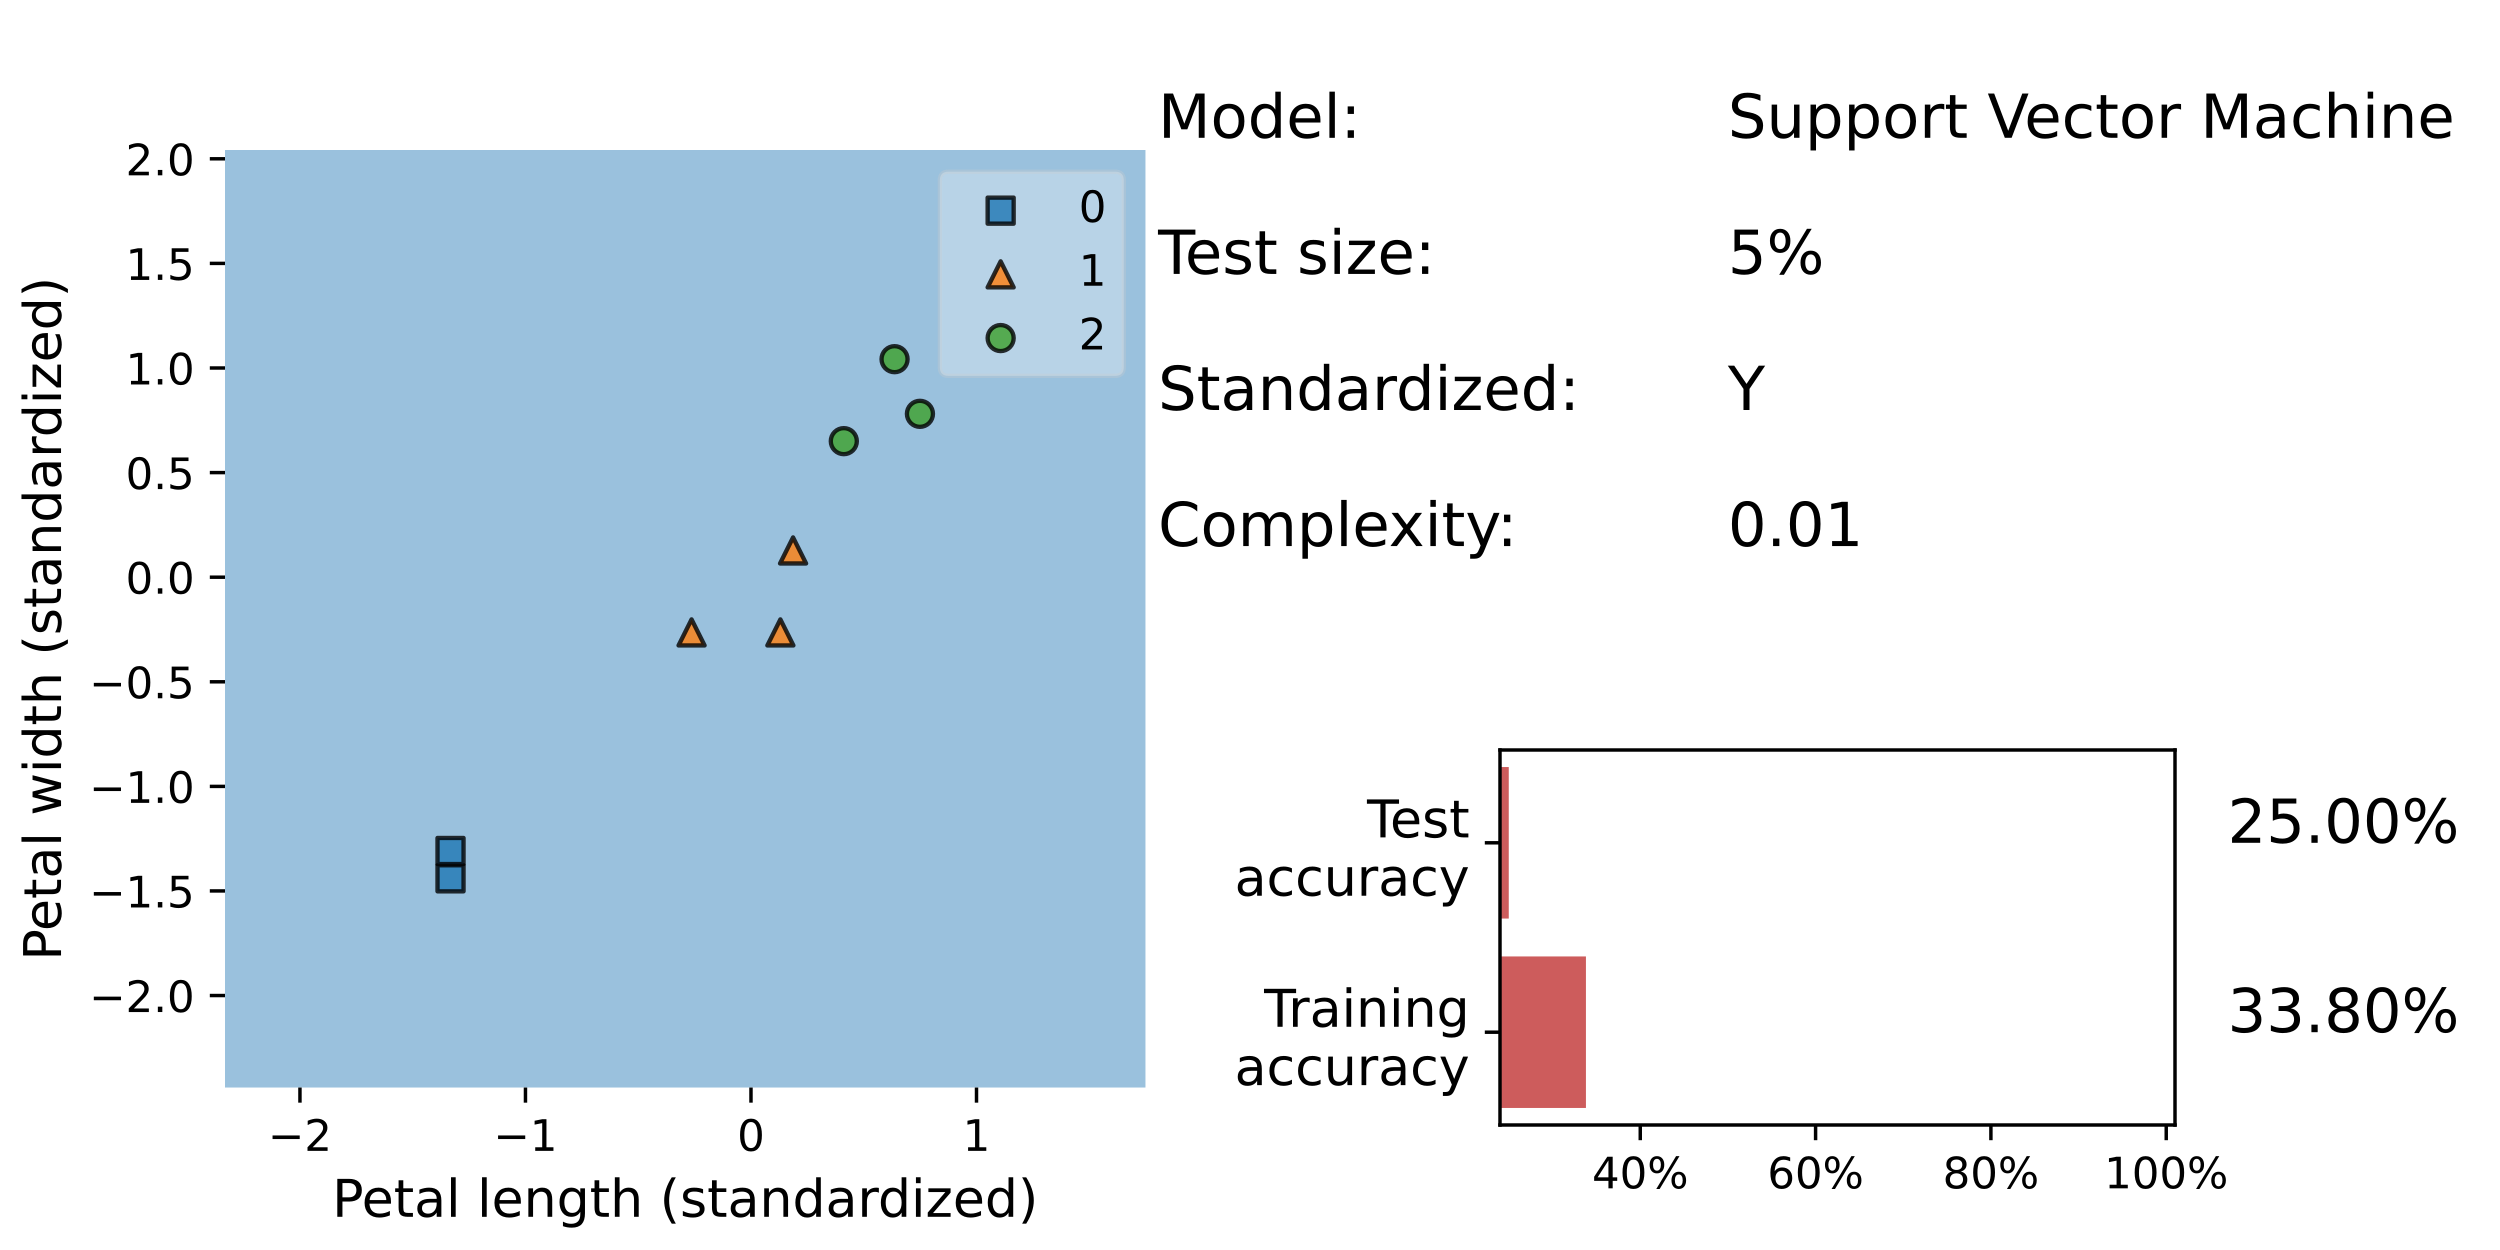 <?xml version="1.0" encoding="utf-8" standalone="no"?>
<!DOCTYPE svg PUBLIC "-//W3C//DTD SVG 1.1//EN"
  "http://www.w3.org/Graphics/SVG/1.1/DTD/svg11.dtd">
<!-- Created with matplotlib (https://matplotlib.org/) -->
<svg height="288pt" version="1.1" viewBox="0 0 576 288" width="576pt" xmlns="http://www.w3.org/2000/svg" xmlns:xlink="http://www.w3.org/1999/xlink">
 <defs>
  <style type="text/css">
*{stroke-linecap:butt;stroke-linejoin:round;}
  </style>
 </defs>
 <g id="figure_1">
  <g id="patch_1">
   <path d="M 0 288 
L 576 288 
L 576 0 
L 0 0 
z
" style="fill:#ffffff;"/>
  </g>
  <g id="axes_1">
   <g id="patch_2">
    <path d="M 51.84 250.56 
L 263.913 250.56 
L 263.913 34.56 
L 51.84 34.56 
z
" style="fill:#ffffff;"/>
   </g>
   <g id="PathCollection_1">
    <path clip-path="url(#pe35f7f17d9)" d="M 52.105 250.56 
L 52.371 250.56 
L 52.636 250.56 
L 52.902 250.56 
L 53.167 250.56 
L 53.433 250.56 
L 53.698 250.56 
L 53.963 250.56 
L 54.229 250.56 
L 54.494 250.56 
L 54.76 250.56 
L 55.025 250.56 
L 55.29 250.56 
L 55.556 250.56 
L 55.821 250.56 
L 56.087 250.56 
L 56.352 250.56 
L 56.618 250.56 
L 56.883 250.56 
L 57.148 250.56 
L 57.414 250.56 
L 57.679 250.56 
L 57.945 250.56 
L 58.21 250.56 
L 58.476 250.56 
L 58.741 250.56 
L 59.006 250.56 
L 59.272 250.56 
L 59.537 250.56 
L 59.803 250.56 
L 60.068 250.56 
L 60.334 250.56 
L 60.599 250.56 
L 60.864 250.56 
L 61.13 250.56 
L 61.395 250.56 
L 61.661 250.56 
L 61.926 250.56 
L 62.191 250.56 
L 62.457 250.56 
L 62.722 250.56 
L 62.988 250.56 
L 63.253 250.56 
L 63.519 250.56 
L 63.784 250.56 
L 64.049 250.56 
L 64.315 250.56 
L 64.58 250.56 
L 64.846 250.56 
L 65.111 250.56 
L 65.377 250.56 
L 65.642 250.56 
L 65.907 250.56 
L 66.173 250.56 
L 66.438 250.56 
L 66.704 250.56 
L 66.969 250.56 
L 67.235 250.56 
L 67.5 250.56 
L 67.765 250.56 
L 68.031 250.56 
L 68.296 250.56 
L 68.562 250.56 
L 68.827 250.56 
L 69.092 250.56 
L 69.358 250.56 
L 69.623 250.56 
L 69.889 250.56 
L 70.154 250.56 
L 70.42 250.56 
L 70.685 250.56 
L 70.95 250.56 
L 71.216 250.56 
L 71.481 250.56 
L 71.747 250.56 
L 72.012 250.56 
L 72.278 250.56 
L 72.543 250.56 
L 72.808 250.56 
L 73.074 250.56 
L 73.339 250.56 
L 73.605 250.56 
L 73.87 250.56 
L 74.136 250.56 
L 74.401 250.56 
L 74.666 250.56 
L 74.932 250.56 
L 75.197 250.56 
L 75.463 250.56 
L 75.728 250.56 
L 75.993 250.56 
L 76.259 250.56 
L 76.524 250.56 
L 76.79 250.56 
L 77.055 250.56 
L 77.321 250.56 
L 77.586 250.56 
L 77.851 250.56 
L 78.117 250.56 
L 78.382 250.56 
L 78.648 250.56 
L 78.913 250.56 
L 79.179 250.56 
L 79.444 250.56 
L 79.709 250.56 
L 79.975 250.56 
L 80.24 250.56 
L 80.506 250.56 
L 80.771 250.56 
L 81.036 250.56 
L 81.302 250.56 
L 81.567 250.56 
L 81.833 250.56 
L 82.098 250.56 
L 82.364 250.56 
L 82.629 250.56 
L 82.894 250.56 
L 83.16 250.56 
L 83.425 250.56 
L 83.691 250.56 
L 83.956 250.56 
L 84.222 250.56 
L 84.487 250.56 
L 84.752 250.56 
L 85.018 250.56 
L 85.283 250.56 
L 85.549 250.56 
L 85.814 250.56 
L 86.08 250.56 
L 86.345 250.56 
L 86.61 250.56 
L 86.876 250.56 
L 87.141 250.56 
L 87.407 250.56 
L 87.672 250.56 
L 87.937 250.56 
L 88.203 250.56 
L 88.468 250.56 
L 88.734 250.56 
L 88.999 250.56 
L 89.265 250.56 
L 89.53 250.56 
L 89.795 250.56 
L 90.061 250.56 
L 90.326 250.56 
L 90.592 250.56 
L 90.857 250.56 
L 91.123 250.56 
L 91.388 250.56 
L 91.653 250.56 
L 91.919 250.56 
L 92.184 250.56 
L 92.45 250.56 
L 92.715 250.56 
L 92.981 250.56 
L 93.246 250.56 
L 93.511 250.56 
L 93.777 250.56 
L 94.042 250.56 
L 94.308 250.56 
L 94.573 250.56 
L 94.838 250.56 
L 95.104 250.56 
L 95.369 250.56 
L 95.635 250.56 
L 95.9 250.56 
L 96.166 250.56 
L 96.431 250.56 
L 96.696 250.56 
L 96.962 250.56 
L 97.227 250.56 
L 97.493 250.56 
L 97.758 250.56 
L 98.024 250.56 
L 98.289 250.56 
L 98.554 250.56 
L 98.82 250.56 
L 99.085 250.56 
L 99.351 250.56 
L 99.616 250.56 
L 99.882 250.56 
L 100.147 250.56 
L 100.412 250.56 
L 100.678 250.56 
L 100.943 250.56 
L 101.209 250.56 
L 101.474 250.56 
L 101.739 250.56 
L 102.005 250.56 
L 102.27 250.56 
L 102.536 250.56 
L 102.801 250.56 
L 103.067 250.56 
L 103.332 250.56 
L 103.597 250.56 
L 103.863 250.56 
L 104.128 250.56 
L 104.394 250.56 
L 104.659 250.56 
L 104.925 250.56 
L 105.19 250.56 
L 105.455 250.56 
L 105.721 250.56 
L 105.986 250.56 
L 106.252 250.56 
L 106.517 250.56 
L 106.782 250.56 
L 107.048 250.56 
L 107.313 250.56 
L 107.579 250.56 
L 107.844 250.56 
L 108.11 250.56 
L 108.375 250.56 
L 108.64 250.56 
L 108.906 250.56 
L 109.171 250.56 
L 109.437 250.56 
L 109.702 250.56 
L 109.968 250.56 
L 110.233 250.56 
L 110.498 250.56 
L 110.764 250.56 
L 111.029 250.56 
L 111.295 250.56 
L 111.56 250.56 
L 111.826 250.56 
L 112.091 250.56 
L 112.356 250.56 
L 112.622 250.56 
L 112.887 250.56 
L 113.153 250.56 
L 113.418 250.56 
L 113.683 250.56 
L 113.949 250.56 
L 114.214 250.56 
L 114.48 250.56 
L 114.745 250.56 
L 115.011 250.56 
L 115.276 250.56 
L 115.541 250.56 
L 115.807 250.56 
L 116.072 250.56 
L 116.338 250.56 
L 116.603 250.56 
L 116.869 250.56 
L 117.134 250.56 
L 117.399 250.56 
L 117.665 250.56 
L 117.93 250.56 
L 118.196 250.56 
L 118.461 250.56 
L 118.727 250.56 
L 118.992 250.56 
L 119.257 250.56 
L 119.523 250.56 
L 119.788 250.56 
L 120.054 250.56 
L 120.319 250.56 
L 120.584 250.56 
L 120.85 250.56 
L 121.115 250.56 
L 121.381 250.56 
L 121.646 250.56 
L 121.912 250.56 
L 122.177 250.56 
L 122.442 250.56 
L 122.708 250.56 
L 122.973 250.56 
L 123.239 250.56 
L 123.504 250.56 
L 123.77 250.56 
L 124.035 250.56 
L 124.3 250.56 
L 124.566 250.56 
L 124.831 250.56 
L 125.097 250.56 
L 125.362 250.56 
L 125.628 250.56 
L 125.893 250.56 
L 126.158 250.56 
L 126.424 250.56 
L 126.689 250.56 
L 126.955 250.56 
L 127.22 250.56 
L 127.485 250.56 
L 127.751 250.56 
L 128.016 250.56 
L 128.282 250.56 
L 128.547 250.56 
L 128.813 250.56 
L 129.078 250.56 
L 129.343 250.56 
L 129.609 250.56 
L 129.874 250.56 
L 130.14 250.56 
L 130.405 250.56 
L 130.671 250.56 
L 130.936 250.56 
L 131.201 250.56 
L 131.467 250.56 
L 131.732 250.56 
L 131.998 250.56 
L 132.263 250.56 
L 132.528 250.56 
L 132.794 250.56 
L 133.059 250.56 
L 133.325 250.56 
L 133.59 250.56 
L 133.856 250.56 
L 134.121 250.56 
L 134.386 250.56 
L 134.652 250.56 
L 134.917 250.56 
L 135.183 250.56 
L 135.448 250.56 
L 135.714 250.56 
L 135.979 250.56 
L 136.244 250.56 
L 136.51 250.56 
L 136.775 250.56 
L 137.041 250.56 
L 137.306 250.56 
L 137.572 250.56 
L 137.837 250.56 
L 138.102 250.56 
L 138.368 250.56 
L 138.633 250.56 
L 138.899 250.56 
L 139.164 250.56 
L 139.429 250.56 
L 139.695 250.56 
L 139.96 250.56 
L 140.226 250.56 
L 140.491 250.56 
L 140.757 250.56 
L 141.022 250.56 
L 141.287 250.56 
L 141.553 250.56 
L 141.818 250.56 
L 142.084 250.56 
L 142.349 250.56 
L 142.615 250.56 
L 142.88 250.56 
L 143.145 250.56 
L 143.411 250.56 
L 143.676 250.56 
L 143.942 250.56 
L 144.207 250.56 
L 144.473 250.56 
L 144.738 250.56 
L 145.003 250.56 
L 145.269 250.56 
L 145.534 250.56 
L 145.8 250.56 
L 146.065 250.56 
L 146.33 250.56 
L 146.596 250.56 
L 146.861 250.56 
L 147.127 250.56 
L 147.392 250.56 
L 147.658 250.56 
L 147.923 250.56 
L 148.188 250.56 
L 148.454 250.56 
L 148.719 250.56 
L 148.985 250.56 
L 149.25 250.56 
L 149.516 250.56 
L 149.781 250.56 
L 150.046 250.56 
L 150.312 250.56 
L 150.577 250.56 
L 150.843 250.56 
L 151.108 250.56 
L 151.374 250.56 
L 151.639 250.56 
L 151.904 250.56 
L 152.17 250.56 
L 152.435 250.56 
L 152.701 250.56 
L 152.966 250.56 
L 153.231 250.56 
L 153.497 250.56 
L 153.762 250.56 
L 154.028 250.56 
L 154.293 250.56 
L 154.559 250.56 
L 154.824 250.56 
L 155.089 250.56 
L 155.355 250.56 
L 155.62 250.56 
L 155.886 250.56 
L 156.151 250.56 
L 156.417 250.56 
L 156.682 250.56 
L 156.947 250.56 
L 157.213 250.56 
L 157.478 250.56 
L 157.744 250.56 
L 158.009 250.56 
L 158.274 250.56 
L 158.54 250.56 
L 158.805 250.56 
L 159.071 250.56 
L 159.336 250.56 
L 159.602 250.56 
L 159.867 250.56 
L 160.132 250.56 
L 160.398 250.56 
L 160.663 250.56 
L 160.929 250.56 
L 161.194 250.56 
L 161.46 250.56 
L 161.725 250.56 
L 161.99 250.56 
L 162.256 250.56 
L 162.521 250.56 
L 162.787 250.56 
L 163.052 250.56 
L 163.318 250.56 
L 163.583 250.56 
L 163.848 250.56 
L 164.114 250.56 
L 164.379 250.56 
L 164.645 250.56 
L 164.91 250.56 
L 165.175 250.56 
L 165.441 250.56 
L 165.706 250.56 
L 165.972 250.56 
L 166.237 250.56 
L 166.503 250.56 
L 166.768 250.56 
L 167.033 250.56 
L 167.299 250.56 
L 167.564 250.56 
L 167.83 250.56 
L 168.095 250.56 
L 168.361 250.56 
L 168.626 250.56 
L 168.891 250.56 
L 169.157 250.56 
L 169.422 250.56 
L 169.688 250.56 
L 169.953 250.56 
L 170.219 250.56 
L 170.484 250.56 
L 170.749 250.56 
L 171.015 250.56 
L 171.28 250.56 
L 171.546 250.56 
L 171.811 250.56 
L 172.076 250.56 
L 172.342 250.56 
L 172.607 250.56 
L 172.873 250.56 
L 173.138 250.56 
L 173.404 250.56 
L 173.669 250.56 
L 173.934 250.56 
L 174.2 250.56 
L 174.465 250.56 
L 174.731 250.56 
L 174.996 250.56 
L 175.262 250.56 
L 175.527 250.56 
L 175.792 250.56 
L 176.058 250.56 
L 176.323 250.56 
L 176.589 250.56 
L 176.854 250.56 
L 177.12 250.56 
L 177.385 250.56 
L 177.65 250.56 
L 177.916 250.56 
L 178.181 250.56 
L 178.447 250.56 
L 178.712 250.56 
L 178.977 250.56 
L 179.243 250.56 
L 179.508 250.56 
L 179.774 250.56 
L 180.039 250.56 
L 180.305 250.56 
L 180.57 250.56 
L 180.835 250.56 
L 181.101 250.56 
L 181.366 250.56 
L 181.632 250.56 
L 181.897 250.56 
L 182.163 250.56 
L 182.428 250.56 
L 182.693 250.56 
L 182.959 250.56 
L 183.224 250.56 
L 183.49 250.56 
L 183.755 250.56 
L 184.02 250.56 
L 184.286 250.56 
L 184.551 250.56 
L 184.817 250.56 
L 185.082 250.56 
L 185.348 250.56 
L 185.613 250.56 
L 185.878 250.56 
L 186.144 250.56 
L 186.409 250.56 
L 186.675 250.56 
L 186.94 250.56 
L 187.206 250.56 
L 187.471 250.56 
L 187.736 250.56 
L 188.002 250.56 
L 188.267 250.56 
L 188.533 250.56 
L 188.798 250.56 
L 189.064 250.56 
L 189.329 250.56 
L 189.594 250.56 
L 189.86 250.56 
L 190.125 250.56 
L 190.391 250.56 
L 190.656 250.56 
L 190.921 250.56 
L 191.187 250.56 
L 191.452 250.56 
L 191.718 250.56 
L 191.983 250.56 
L 192.249 250.56 
L 192.514 250.56 
L 192.779 250.56 
L 193.045 250.56 
L 193.31 250.56 
L 193.576 250.56 
L 193.841 250.56 
L 194.107 250.56 
L 194.372 250.56 
L 194.637 250.56 
L 194.903 250.56 
L 195.168 250.56 
L 195.434 250.56 
L 195.699 250.56 
L 195.965 250.56 
L 196.23 250.56 
L 196.495 250.56 
L 196.761 250.56 
L 197.026 250.56 
L 197.292 250.56 
L 197.557 250.56 
L 197.822 250.56 
L 198.088 250.56 
L 198.353 250.56 
L 198.619 250.56 
L 198.884 250.56 
L 199.15 250.56 
L 199.415 250.56 
L 199.68 250.56 
L 199.946 250.56 
L 200.211 250.56 
L 200.477 250.56 
L 200.742 250.56 
L 201.008 250.56 
L 201.273 250.56 
L 201.538 250.56 
L 201.804 250.56 
L 202.069 250.56 
L 202.335 250.56 
L 202.6 250.56 
L 202.866 250.56 
L 203.131 250.56 
L 203.396 250.56 
L 203.662 250.56 
L 203.927 250.56 
L 204.193 250.56 
L 204.458 250.56 
L 204.723 250.56 
L 204.989 250.56 
L 205.254 250.56 
L 205.52 250.56 
L 205.785 250.56 
L 206.051 250.56 
L 206.316 250.56 
L 206.581 250.56 
L 206.847 250.56 
L 207.112 250.56 
L 207.378 250.56 
L 207.643 250.56 
L 207.909 250.56 
L 208.174 250.56 
L 208.439 250.56 
L 208.705 250.56 
L 208.97 250.56 
L 209.236 250.56 
L 209.501 250.56 
L 209.766 250.56 
L 210.032 250.56 
L 210.297 250.56 
L 210.563 250.56 
L 210.828 250.56 
L 211.094 250.56 
L 211.359 250.56 
L 211.624 250.56 
L 211.89 250.56 
L 212.155 250.56 
L 212.421 250.56 
L 212.686 250.56 
L 212.952 250.56 
L 213.217 250.56 
L 213.482 250.56 
L 213.748 250.56 
L 214.013 250.56 
L 214.279 250.56 
L 214.544 250.56 
L 214.81 250.56 
L 215.075 250.56 
L 215.34 250.56 
L 215.606 250.56 
L 215.871 250.56 
L 216.137 250.56 
L 216.402 250.56 
L 216.667 250.56 
L 216.933 250.56 
L 217.198 250.56 
L 217.464 250.56 
L 217.729 250.56 
L 217.995 250.56 
L 218.26 250.56 
L 218.525 250.56 
L 218.791 250.56 
L 219.056 250.56 
L 219.322 250.56 
L 219.587 250.56 
L 219.853 250.56 
L 220.118 250.56 
L 220.383 250.56 
L 220.649 250.56 
L 220.914 250.56 
L 221.18 250.56 
L 221.445 250.56 
L 221.711 250.56 
L 221.976 250.56 
L 222.241 250.56 
L 222.507 250.56 
L 222.772 250.56 
L 223.038 250.56 
L 223.303 250.56 
L 223.568 250.56 
L 223.834 250.56 
L 224.099 250.56 
L 224.365 250.56 
L 224.63 250.56 
L 224.896 250.56 
L 225.161 250.56 
L 225.426 250.56 
L 225.692 250.56 
L 225.957 250.56 
L 226.223 250.56 
L 226.488 250.56 
L 226.754 250.56 
L 227.019 250.56 
L 227.284 250.56 
L 227.55 250.56 
L 227.815 250.56 
L 228.081 250.56 
L 228.346 250.56 
L 228.612 250.56 
L 228.877 250.56 
L 229.142 250.56 
L 229.408 250.56 
L 229.673 250.56 
L 229.939 250.56 
L 230.204 250.56 
L 230.469 250.56 
L 230.735 250.56 
L 231 250.56 
L 231.266 250.56 
L 231.531 250.56 
L 231.797 250.56 
L 232.062 250.56 
L 232.327 250.56 
L 232.593 250.56 
L 232.858 250.56 
L 233.124 250.56 
L 233.389 250.56 
L 233.655 250.56 
L 233.92 250.56 
L 234.185 250.56 
L 234.451 250.56 
L 234.716 250.56 
L 234.982 250.56 
L 235.247 250.56 
L 235.512 250.56 
L 235.778 250.56 
L 236.043 250.56 
L 236.309 250.56 
L 236.574 250.56 
L 236.84 250.56 
L 237.105 250.56 
L 237.37 250.56 
L 237.636 250.56 
L 237.901 250.56 
L 238.167 250.56 
L 238.432 250.56 
L 238.698 250.56 
L 238.963 250.56 
L 239.228 250.56 
L 239.494 250.56 
L 239.759 250.56 
L 240.025 250.56 
L 240.29 250.56 
L 240.556 250.56 
L 240.821 250.56 
L 241.086 250.56 
L 241.352 250.56 
L 241.617 250.56 
L 241.883 250.56 
L 242.148 250.56 
L 242.413 250.56 
L 242.679 250.56 
L 242.944 250.56 
L 243.21 250.56 
L 243.475 250.56 
L 243.741 250.56 
L 244.006 250.56 
L 244.271 250.56 
L 244.537 250.56 
L 244.802 250.56 
L 245.068 250.56 
L 245.333 250.56 
L 245.599 250.56 
L 245.864 250.56 
L 246.129 250.56 
L 246.395 250.56 
L 246.66 250.56 
L 246.926 250.56 
L 247.191 250.56 
L 247.457 250.56 
L 247.722 250.56 
L 247.987 250.56 
L 248.253 250.56 
L 248.518 250.56 
L 248.784 250.56 
L 249.049 250.56 
L 249.314 250.56 
L 249.58 250.56 
L 249.845 250.56 
L 250.111 250.56 
L 250.376 250.56 
L 250.642 250.56 
L 250.907 250.56 
L 251.172 250.56 
L 251.438 250.56 
L 251.703 250.56 
L 251.969 250.56 
L 252.234 250.56 
L 252.5 250.56 
L 252.765 250.56 
L 253.03 250.56 
L 253.296 250.56 
L 253.561 250.56 
L 253.827 250.56 
L 254.092 250.56 
L 254.358 250.56 
L 254.623 250.56 
L 254.888 250.56 
L 255.154 250.56 
L 255.419 250.56 
L 255.685 250.56 
L 255.95 250.56 
L 256.215 250.56 
L 256.481 250.56 
L 256.746 250.56 
L 257.012 250.56 
L 257.277 250.56 
L 257.543 250.56 
L 257.808 250.56 
L 258.073 250.56 
L 258.339 250.56 
L 258.604 250.56 
L 258.87 250.56 
L 259.135 250.56 
L 259.401 250.56 
L 259.666 250.56 
L 259.931 250.56 
L 260.197 250.56 
L 260.462 250.56 
L 260.728 250.56 
L 260.993 250.56 
L 261.259 250.56 
L 261.524 250.56 
L 261.789 250.56 
L 262.055 250.56 
L 262.32 250.56 
L 262.586 250.56 
L 262.851 250.56 
L 263.116 250.56 
L 263.382 250.56 
L 263.647 250.56 
L 263.913 250.56 
L 263.913 250.019 
L 263.913 249.477 
L 263.913 248.936 
L 263.913 248.395 
L 263.913 247.853 
L 263.913 247.312 
L 263.913 246.771 
L 263.913 246.229 
L 263.913 245.688 
L 263.913 245.146 
L 263.913 244.605 
L 263.913 244.064 
L 263.913 243.522 
L 263.913 242.981 
L 263.913 242.44 
L 263.913 241.898 
L 263.913 241.357 
L 263.913 240.816 
L 263.913 240.274 
L 263.913 239.733 
L 263.913 239.192 
L 263.913 238.65 
L 263.913 238.109 
L 263.913 237.568 
L 263.913 237.026 
L 263.913 236.485 
L 263.913 235.943 
L 263.913 235.402 
L 263.913 234.861 
L 263.913 234.319 
L 263.913 233.778 
L 263.913 233.237 
L 263.913 232.695 
L 263.913 232.154 
L 263.913 231.613 
L 263.913 231.071 
L 263.913 230.53 
L 263.913 229.989 
L 263.913 229.447 
L 263.913 228.906 
L 263.913 228.365 
L 263.913 227.823 
L 263.913 227.282 
L 263.913 226.74 
L 263.913 226.199 
L 263.913 225.658 
L 263.913 225.116 
L 263.913 224.575 
L 263.913 224.034 
L 263.913 223.492 
L 263.913 222.951 
L 263.913 222.41 
L 263.913 221.868 
L 263.913 221.327 
L 263.913 220.786 
L 263.913 220.244 
L 263.913 219.703 
L 263.913 219.162 
L 263.913 218.62 
L 263.913 218.079 
L 263.913 217.537 
L 263.913 216.996 
L 263.913 216.455 
L 263.913 215.913 
L 263.913 215.372 
L 263.913 214.831 
L 263.913 214.289 
L 263.913 213.748 
L 263.913 213.207 
L 263.913 212.665 
L 263.913 212.124 
L 263.913 211.583 
L 263.913 211.041 
L 263.913 210.5 
L 263.913 209.958 
L 263.913 209.417 
L 263.913 208.876 
L 263.913 208.334 
L 263.913 207.793 
L 263.913 207.252 
L 263.913 206.71 
L 263.913 206.169 
L 263.913 205.628 
L 263.913 205.086 
L 263.913 204.545 
L 263.913 204.004 
L 263.913 203.462 
L 263.913 202.921 
L 263.913 202.38 
L 263.913 201.838 
L 263.913 201.297 
L 263.913 200.755 
L 263.913 200.214 
L 263.913 199.673 
L 263.913 199.131 
L 263.913 198.59 
L 263.913 198.049 
L 263.913 197.507 
L 263.913 196.966 
L 263.913 196.425 
L 263.913 195.883 
L 263.913 195.342 
L 263.913 194.801 
L 263.913 194.259 
L 263.913 193.718 
L 263.913 193.177 
L 263.913 192.635 
L 263.913 192.094 
L 263.913 191.552 
L 263.913 191.011 
L 263.913 190.47 
L 263.913 189.928 
L 263.913 189.387 
L 263.913 188.846 
L 263.913 188.304 
L 263.913 187.763 
L 263.913 187.222 
L 263.913 186.68 
L 263.913 186.139 
L 263.913 185.598 
L 263.913 185.056 
L 263.913 184.515 
L 263.913 183.974 
L 263.913 183.432 
L 263.913 182.891 
L 263.913 182.349 
L 263.913 181.808 
L 263.913 181.267 
L 263.913 180.725 
L 263.913 180.184 
L 263.913 179.643 
L 263.913 179.101 
L 263.913 178.56 
L 263.913 178.019 
L 263.913 177.477 
L 263.913 176.936 
L 263.913 176.395 
L 263.913 175.853 
L 263.913 175.312 
L 263.913 174.771 
L 263.913 174.229 
L 263.913 173.688 
L 263.913 173.146 
L 263.913 172.605 
L 263.913 172.064 
L 263.913 171.522 
L 263.913 170.981 
L 263.913 170.44 
L 263.913 169.898 
L 263.913 169.357 
L 263.913 168.816 
L 263.913 168.274 
L 263.913 167.733 
L 263.913 167.192 
L 263.913 166.65 
L 263.913 166.109 
L 263.913 165.568 
L 263.913 165.026 
L 263.913 164.485 
L 263.913 163.943 
L 263.913 163.402 
L 263.913 162.861 
L 263.913 162.319 
L 263.913 161.778 
L 263.913 161.237 
L 263.913 160.695 
L 263.913 160.154 
L 263.913 159.613 
L 263.913 159.071 
L 263.913 158.53 
L 263.913 157.989 
L 263.913 157.447 
L 263.913 156.906 
L 263.913 156.365 
L 263.913 155.823 
L 263.913 155.282 
L 263.913 154.74 
L 263.913 154.199 
L 263.913 153.658 
L 263.913 153.116 
L 263.913 152.575 
L 263.913 152.034 
L 263.913 151.492 
L 263.913 150.951 
L 263.913 150.41 
L 263.913 149.868 
L 263.913 149.327 
L 263.913 148.786 
L 263.913 148.244 
L 263.913 147.703 
L 263.913 147.162 
L 263.913 146.62 
L 263.913 146.079 
L 263.913 145.537 
L 263.913 144.996 
L 263.913 144.455 
L 263.913 143.913 
L 263.913 143.372 
L 263.913 142.831 
L 263.913 142.289 
L 263.913 141.748 
L 263.913 141.207 
L 263.913 140.665 
L 263.913 140.124 
L 263.913 139.583 
L 263.913 139.041 
L 263.913 138.5 
L 263.913 137.958 
L 263.913 137.417 
L 263.913 136.876 
L 263.913 136.334 
L 263.913 135.793 
L 263.913 135.252 
L 263.913 134.71 
L 263.913 134.169 
L 263.913 133.628 
L 263.913 133.086 
L 263.913 132.545 
L 263.913 132.004 
L 263.913 131.462 
L 263.913 130.921 
L 263.913 130.38 
L 263.913 129.838 
L 263.913 129.297 
L 263.913 128.755 
L 263.913 128.214 
L 263.913 127.673 
L 263.913 127.131 
L 263.913 126.59 
L 263.913 126.049 
L 263.913 125.507 
L 263.913 124.966 
L 263.913 124.425 
L 263.913 123.883 
L 263.913 123.342 
L 263.913 122.801 
L 263.913 122.259 
L 263.913 121.718 
L 263.913 121.177 
L 263.913 120.635 
L 263.913 120.094 
L 263.913 119.552 
L 263.913 119.011 
L 263.913 118.47 
L 263.913 117.928 
L 263.913 117.387 
L 263.913 116.846 
L 263.913 116.304 
L 263.913 115.763 
L 263.913 115.222 
L 263.913 114.68 
L 263.913 114.139 
L 263.913 113.598 
L 263.913 113.056 
L 263.913 112.515 
L 263.913 111.974 
L 263.913 111.432 
L 263.913 110.891 
L 263.913 110.349 
L 263.913 109.808 
L 263.913 109.267 
L 263.913 108.725 
L 263.913 108.184 
L 263.913 107.643 
L 263.913 107.101 
L 263.913 106.56 
L 263.913 106.019 
L 263.913 105.477 
L 263.913 104.936 
L 263.913 104.395 
L 263.913 103.853 
L 263.913 103.312 
L 263.913 102.771 
L 263.913 102.229 
L 263.913 101.688 
L 263.913 101.146 
L 263.913 100.605 
L 263.913 100.064 
L 263.913 99.522 
L 263.913 98.981 
L 263.913 98.44 
L 263.913 97.898 
L 263.913 97.357 
L 263.913 96.816 
L 263.913 96.274 
L 263.913 95.733 
L 263.913 95.192 
L 263.913 94.65 
L 263.913 94.109 
L 263.913 93.568 
L 263.913 93.026 
L 263.913 92.485 
L 263.913 91.943 
L 263.913 91.402 
L 263.913 90.861 
L 263.913 90.319 
L 263.913 89.778 
L 263.913 89.237 
L 263.913 88.695 
L 263.913 88.154 
L 263.913 87.613 
L 263.913 87.071 
L 263.913 86.53 
L 263.913 85.989 
L 263.913 85.447 
L 263.913 84.906 
L 263.913 84.365 
L 263.913 83.823 
L 263.913 83.282 
L 263.913 82.74 
L 263.913 82.199 
L 263.913 81.658 
L 263.913 81.116 
L 263.913 80.575 
L 263.913 80.034 
L 263.913 79.492 
L 263.913 78.951 
L 263.913 78.41 
L 263.913 77.868 
L 263.913 77.327 
L 263.913 76.786 
L 263.913 76.244 
L 263.913 75.703 
L 263.913 75.162 
L 263.913 74.62 
L 263.913 74.079 
L 263.913 73.537 
L 263.913 72.996 
L 263.913 72.455 
L 263.913 71.913 
L 263.913 71.372 
L 263.913 70.831 
L 263.913 70.289 
L 263.913 69.748 
L 263.913 69.207 
L 263.913 68.665 
L 263.913 68.124 
L 263.913 67.583 
L 263.913 67.041 
L 263.913 66.5 
L 263.913 65.958 
L 263.913 65.417 
L 263.913 64.876 
L 263.913 64.334 
L 263.913 63.793 
L 263.913 63.252 
L 263.913 62.71 
L 263.913 62.169 
L 263.913 61.628 
L 263.913 61.086 
L 263.913 60.545 
L 263.913 60.004 
L 263.913 59.462 
L 263.913 58.921 
L 263.913 58.38 
L 263.913 57.838 
L 263.913 57.297 
L 263.913 56.755 
L 263.913 56.214 
L 263.913 55.673 
L 263.913 55.131 
L 263.913 54.59 
L 263.913 54.049 
L 263.913 53.507 
L 263.913 52.966 
L 263.913 52.425 
L 263.913 51.883 
L 263.913 51.342 
L 263.913 50.801 
L 263.913 50.259 
L 263.913 49.718 
L 263.913 49.177 
L 263.913 48.635 
L 263.913 48.094 
L 263.913 47.552 
L 263.913 47.011 
L 263.913 46.47 
L 263.913 45.928 
L 263.913 45.387 
L 263.913 44.846 
L 263.913 44.304 
L 263.913 43.763 
L 263.913 43.222 
L 263.913 42.68 
L 263.913 42.139 
L 263.913 41.598 
L 263.913 41.056 
L 263.913 40.515 
L 263.913 39.974 
L 263.913 39.432 
L 263.913 38.891 
L 263.913 38.349 
L 263.913 37.808 
L 263.913 37.267 
L 263.913 36.725 
L 263.913 36.184 
L 263.913 35.643 
L 263.913 35.101 
L 263.913 34.56 
L 263.647 34.56 
L 263.382 34.56 
L 263.116 34.56 
L 262.851 34.56 
L 262.586 34.56 
L 262.32 34.56 
L 262.055 34.56 
L 261.789 34.56 
L 261.524 34.56 
L 261.259 34.56 
L 260.993 34.56 
L 260.728 34.56 
L 260.462 34.56 
L 260.197 34.56 
L 259.931 34.56 
L 259.666 34.56 
L 259.401 34.56 
L 259.135 34.56 
L 258.87 34.56 
L 258.604 34.56 
L 258.339 34.56 
L 258.073 34.56 
L 257.808 34.56 
L 257.543 34.56 
L 257.277 34.56 
L 257.012 34.56 
L 256.746 34.56 
L 256.481 34.56 
L 256.215 34.56 
L 255.95 34.56 
L 255.685 34.56 
L 255.419 34.56 
L 255.154 34.56 
L 254.888 34.56 
L 254.623 34.56 
L 254.358 34.56 
L 254.092 34.56 
L 253.827 34.56 
L 253.561 34.56 
L 253.296 34.56 
L 253.03 34.56 
L 252.765 34.56 
L 252.5 34.56 
L 252.234 34.56 
L 251.969 34.56 
L 251.703 34.56 
L 251.438 34.56 
L 251.172 34.56 
L 250.907 34.56 
L 250.642 34.56 
L 250.376 34.56 
L 250.111 34.56 
L 249.845 34.56 
L 249.58 34.56 
L 249.314 34.56 
L 249.049 34.56 
L 248.784 34.56 
L 248.518 34.56 
L 248.253 34.56 
L 247.987 34.56 
L 247.722 34.56 
L 247.457 34.56 
L 247.191 34.56 
L 246.926 34.56 
L 246.66 34.56 
L 246.395 34.56 
L 246.129 34.56 
L 245.864 34.56 
L 245.599 34.56 
L 245.333 34.56 
L 245.068 34.56 
L 244.802 34.56 
L 244.537 34.56 
L 244.271 34.56 
L 244.006 34.56 
L 243.741 34.56 
L 243.475 34.56 
L 243.21 34.56 
L 242.944 34.56 
L 242.679 34.56 
L 242.413 34.56 
L 242.148 34.56 
L 241.883 34.56 
L 241.617 34.56 
L 241.352 34.56 
L 241.086 34.56 
L 240.821 34.56 
L 240.556 34.56 
L 240.29 34.56 
L 240.025 34.56 
L 239.759 34.56 
L 239.494 34.56 
L 239.228 34.56 
L 238.963 34.56 
L 238.698 34.56 
L 238.432 34.56 
L 238.167 34.56 
L 237.901 34.56 
L 237.636 34.56 
L 237.37 34.56 
L 237.105 34.56 
L 236.84 34.56 
L 236.574 34.56 
L 236.309 34.56 
L 236.043 34.56 
L 235.778 34.56 
L 235.512 34.56 
L 235.247 34.56 
L 234.982 34.56 
L 234.716 34.56 
L 234.451 34.56 
L 234.185 34.56 
L 233.92 34.56 
L 233.655 34.56 
L 233.389 34.56 
L 233.124 34.56 
L 232.858 34.56 
L 232.593 34.56 
L 232.327 34.56 
L 232.062 34.56 
L 231.797 34.56 
L 231.531 34.56 
L 231.266 34.56 
L 231 34.56 
L 230.735 34.56 
L 230.469 34.56 
L 230.204 34.56 
L 229.939 34.56 
L 229.673 34.56 
L 229.408 34.56 
L 229.142 34.56 
L 228.877 34.56 
L 228.612 34.56 
L 228.346 34.56 
L 228.081 34.56 
L 227.815 34.56 
L 227.55 34.56 
L 227.284 34.56 
L 227.019 34.56 
L 226.754 34.56 
L 226.488 34.56 
L 226.223 34.56 
L 225.957 34.56 
L 225.692 34.56 
L 225.426 34.56 
L 225.161 34.56 
L 224.896 34.56 
L 224.63 34.56 
L 224.365 34.56 
L 224.099 34.56 
L 223.834 34.56 
L 223.568 34.56 
L 223.303 34.56 
L 223.038 34.56 
L 222.772 34.56 
L 222.507 34.56 
L 222.241 34.56 
L 221.976 34.56 
L 221.711 34.56 
L 221.445 34.56 
L 221.18 34.56 
L 220.914 34.56 
L 220.649 34.56 
L 220.383 34.56 
L 220.118 34.56 
L 219.853 34.56 
L 219.587 34.56 
L 219.322 34.56 
L 219.056 34.56 
L 218.791 34.56 
L 218.525 34.56 
L 218.26 34.56 
L 217.995 34.56 
L 217.729 34.56 
L 217.464 34.56 
L 217.198 34.56 
L 216.933 34.56 
L 216.667 34.56 
L 216.402 34.56 
L 216.137 34.56 
L 215.871 34.56 
L 215.606 34.56 
L 215.34 34.56 
L 215.075 34.56 
L 214.81 34.56 
L 214.544 34.56 
L 214.279 34.56 
L 214.013 34.56 
L 213.748 34.56 
L 213.482 34.56 
L 213.217 34.56 
L 212.952 34.56 
L 212.686 34.56 
L 212.421 34.56 
L 212.155 34.56 
L 211.89 34.56 
L 211.624 34.56 
L 211.359 34.56 
L 211.094 34.56 
L 210.828 34.56 
L 210.563 34.56 
L 210.297 34.56 
L 210.032 34.56 
L 209.766 34.56 
L 209.501 34.56 
L 209.236 34.56 
L 208.97 34.56 
L 208.705 34.56 
L 208.439 34.56 
L 208.174 34.56 
L 207.909 34.56 
L 207.643 34.56 
L 207.378 34.56 
L 207.112 34.56 
L 206.847 34.56 
L 206.581 34.56 
L 206.316 34.56 
L 206.051 34.56 
L 205.785 34.56 
L 205.52 34.56 
L 205.254 34.56 
L 204.989 34.56 
L 204.723 34.56 
L 204.458 34.56 
L 204.193 34.56 
L 203.927 34.56 
L 203.662 34.56 
L 203.396 34.56 
L 203.131 34.56 
L 202.866 34.56 
L 202.6 34.56 
L 202.335 34.56 
L 202.069 34.56 
L 201.804 34.56 
L 201.538 34.56 
L 201.273 34.56 
L 201.008 34.56 
L 200.742 34.56 
L 200.477 34.56 
L 200.211 34.56 
L 199.946 34.56 
L 199.68 34.56 
L 199.415 34.56 
L 199.15 34.56 
L 198.884 34.56 
L 198.619 34.56 
L 198.353 34.56 
L 198.088 34.56 
L 197.822 34.56 
L 197.557 34.56 
L 197.292 34.56 
L 197.026 34.56 
L 196.761 34.56 
L 196.495 34.56 
L 196.23 34.56 
L 195.965 34.56 
L 195.699 34.56 
L 195.434 34.56 
L 195.168 34.56 
L 194.903 34.56 
L 194.637 34.56 
L 194.372 34.56 
L 194.107 34.56 
L 193.841 34.56 
L 193.576 34.56 
L 193.31 34.56 
L 193.045 34.56 
L 192.779 34.56 
L 192.514 34.56 
L 192.249 34.56 
L 191.983 34.56 
L 191.718 34.56 
L 191.452 34.56 
L 191.187 34.56 
L 190.921 34.56 
L 190.656 34.56 
L 190.391 34.56 
L 190.125 34.56 
L 189.86 34.56 
L 189.594 34.56 
L 189.329 34.56 
L 189.064 34.56 
L 188.798 34.56 
L 188.533 34.56 
L 188.267 34.56 
L 188.002 34.56 
L 187.736 34.56 
L 187.471 34.56 
L 187.206 34.56 
L 186.94 34.56 
L 186.675 34.56 
L 186.409 34.56 
L 186.144 34.56 
L 185.878 34.56 
L 185.613 34.56 
L 185.348 34.56 
L 185.082 34.56 
L 184.817 34.56 
L 184.551 34.56 
L 184.286 34.56 
L 184.02 34.56 
L 183.755 34.56 
L 183.49 34.56 
L 183.224 34.56 
L 182.959 34.56 
L 182.693 34.56 
L 182.428 34.56 
L 182.163 34.56 
L 181.897 34.56 
L 181.632 34.56 
L 181.366 34.56 
L 181.101 34.56 
L 180.835 34.56 
L 180.57 34.56 
L 180.305 34.56 
L 180.039 34.56 
L 179.774 34.56 
L 179.508 34.56 
L 179.243 34.56 
L 178.977 34.56 
L 178.712 34.56 
L 178.447 34.56 
L 178.181 34.56 
L 177.916 34.56 
L 177.65 34.56 
L 177.385 34.56 
L 177.12 34.56 
L 176.854 34.56 
L 176.589 34.56 
L 176.323 34.56 
L 176.058 34.56 
L 175.792 34.56 
L 175.527 34.56 
L 175.262 34.56 
L 174.996 34.56 
L 174.731 34.56 
L 174.465 34.56 
L 174.2 34.56 
L 173.934 34.56 
L 173.669 34.56 
L 173.404 34.56 
L 173.138 34.56 
L 172.873 34.56 
L 172.607 34.56 
L 172.342 34.56 
L 172.076 34.56 
L 171.811 34.56 
L 171.546 34.56 
L 171.28 34.56 
L 171.015 34.56 
L 170.749 34.56 
L 170.484 34.56 
L 170.219 34.56 
L 169.953 34.56 
L 169.688 34.56 
L 169.422 34.56 
L 169.157 34.56 
L 168.891 34.56 
L 168.626 34.56 
L 168.361 34.56 
L 168.095 34.56 
L 167.83 34.56 
L 167.564 34.56 
L 167.299 34.56 
L 167.033 34.56 
L 166.768 34.56 
L 166.503 34.56 
L 166.237 34.56 
L 165.972 34.56 
L 165.706 34.56 
L 165.441 34.56 
L 165.175 34.56 
L 164.91 34.56 
L 164.645 34.56 
L 164.379 34.56 
L 164.114 34.56 
L 163.848 34.56 
L 163.583 34.56 
L 163.318 34.56 
L 163.052 34.56 
L 162.787 34.56 
L 162.521 34.56 
L 162.256 34.56 
L 161.99 34.56 
L 161.725 34.56 
L 161.46 34.56 
L 161.194 34.56 
L 160.929 34.56 
L 160.663 34.56 
L 160.398 34.56 
L 160.132 34.56 
L 159.867 34.56 
L 159.602 34.56 
L 159.336 34.56 
L 159.071 34.56 
L 158.805 34.56 
L 158.54 34.56 
L 158.274 34.56 
L 158.009 34.56 
L 157.744 34.56 
L 157.478 34.56 
L 157.213 34.56 
L 156.947 34.56 
L 156.682 34.56 
L 156.417 34.56 
L 156.151 34.56 
L 155.886 34.56 
L 155.62 34.56 
L 155.355 34.56 
L 155.089 34.56 
L 154.824 34.56 
L 154.559 34.56 
L 154.293 34.56 
L 154.028 34.56 
L 153.762 34.56 
L 153.497 34.56 
L 153.231 34.56 
L 152.966 34.56 
L 152.701 34.56 
L 152.435 34.56 
L 152.17 34.56 
L 151.904 34.56 
L 151.639 34.56 
L 151.374 34.56 
L 151.108 34.56 
L 150.843 34.56 
L 150.577 34.56 
L 150.312 34.56 
L 150.046 34.56 
L 149.781 34.56 
L 149.516 34.56 
L 149.25 34.56 
L 148.985 34.56 
L 148.719 34.56 
L 148.454 34.56 
L 148.188 34.56 
L 147.923 34.56 
L 147.658 34.56 
L 147.392 34.56 
L 147.127 34.56 
L 146.861 34.56 
L 146.596 34.56 
L 146.33 34.56 
L 146.065 34.56 
L 145.8 34.56 
L 145.534 34.56 
L 145.269 34.56 
L 145.003 34.56 
L 144.738 34.56 
L 144.473 34.56 
L 144.207 34.56 
L 143.942 34.56 
L 143.676 34.56 
L 143.411 34.56 
L 143.145 34.56 
L 142.88 34.56 
L 142.615 34.56 
L 142.349 34.56 
L 142.084 34.56 
L 141.818 34.56 
L 141.553 34.56 
L 141.287 34.56 
L 141.022 34.56 
L 140.757 34.56 
L 140.491 34.56 
L 140.226 34.56 
L 139.96 34.56 
L 139.695 34.56 
L 139.429 34.56 
L 139.164 34.56 
L 138.899 34.56 
L 138.633 34.56 
L 138.368 34.56 
L 138.102 34.56 
L 137.837 34.56 
L 137.572 34.56 
L 137.306 34.56 
L 137.041 34.56 
L 136.775 34.56 
L 136.51 34.56 
L 136.244 34.56 
L 135.979 34.56 
L 135.714 34.56 
L 135.448 34.56 
L 135.183 34.56 
L 134.917 34.56 
L 134.652 34.56 
L 134.386 34.56 
L 134.121 34.56 
L 133.856 34.56 
L 133.59 34.56 
L 133.325 34.56 
L 133.059 34.56 
L 132.794 34.56 
L 132.528 34.56 
L 132.263 34.56 
L 131.998 34.56 
L 131.732 34.56 
L 131.467 34.56 
L 131.201 34.56 
L 130.936 34.56 
L 130.671 34.56 
L 130.405 34.56 
L 130.14 34.56 
L 129.874 34.56 
L 129.609 34.56 
L 129.343 34.56 
L 129.078 34.56 
L 128.813 34.56 
L 128.547 34.56 
L 128.282 34.56 
L 128.016 34.56 
L 127.751 34.56 
L 127.485 34.56 
L 127.22 34.56 
L 126.955 34.56 
L 126.689 34.56 
L 126.424 34.56 
L 126.158 34.56 
L 125.893 34.56 
L 125.628 34.56 
L 125.362 34.56 
L 125.097 34.56 
L 124.831 34.56 
L 124.566 34.56 
L 124.3 34.56 
L 124.035 34.56 
L 123.77 34.56 
L 123.504 34.56 
L 123.239 34.56 
L 122.973 34.56 
L 122.708 34.56 
L 122.442 34.56 
L 122.177 34.56 
L 121.912 34.56 
L 121.646 34.56 
L 121.381 34.56 
L 121.115 34.56 
L 120.85 34.56 
L 120.584 34.56 
L 120.319 34.56 
L 120.054 34.56 
L 119.788 34.56 
L 119.523 34.56 
L 119.257 34.56 
L 118.992 34.56 
L 118.727 34.56 
L 118.461 34.56 
L 118.196 34.56 
L 117.93 34.56 
L 117.665 34.56 
L 117.399 34.56 
L 117.134 34.56 
L 116.869 34.56 
L 116.603 34.56 
L 116.338 34.56 
L 116.072 34.56 
L 115.807 34.56 
L 115.541 34.56 
L 115.276 34.56 
L 115.011 34.56 
L 114.745 34.56 
L 114.48 34.56 
L 114.214 34.56 
L 113.949 34.56 
L 113.683 34.56 
L 113.418 34.56 
L 113.153 34.56 
L 112.887 34.56 
L 112.622 34.56 
L 112.356 34.56 
L 112.091 34.56 
L 111.826 34.56 
L 111.56 34.56 
L 111.295 34.56 
L 111.029 34.56 
L 110.764 34.56 
L 110.498 34.56 
L 110.233 34.56 
L 109.968 34.56 
L 109.702 34.56 
L 109.437 34.56 
L 109.171 34.56 
L 108.906 34.56 
L 108.64 34.56 
L 108.375 34.56 
L 108.11 34.56 
L 107.844 34.56 
L 107.579 34.56 
L 107.313 34.56 
L 107.048 34.56 
L 106.782 34.56 
L 106.517 34.56 
L 106.252 34.56 
L 105.986 34.56 
L 105.721 34.56 
L 105.455 34.56 
L 105.19 34.56 
L 104.925 34.56 
L 104.659 34.56 
L 104.394 34.56 
L 104.128 34.56 
L 103.863 34.56 
L 103.597 34.56 
L 103.332 34.56 
L 103.067 34.56 
L 102.801 34.56 
L 102.536 34.56 
L 102.27 34.56 
L 102.005 34.56 
L 101.739 34.56 
L 101.474 34.56 
L 101.209 34.56 
L 100.943 34.56 
L 100.678 34.56 
L 100.412 34.56 
L 100.147 34.56 
L 99.882 34.56 
L 99.616 34.56 
L 99.351 34.56 
L 99.085 34.56 
L 98.82 34.56 
L 98.554 34.56 
L 98.289 34.56 
L 98.024 34.56 
L 97.758 34.56 
L 97.493 34.56 
L 97.227 34.56 
L 96.962 34.56 
L 96.696 34.56 
L 96.431 34.56 
L 96.166 34.56 
L 95.9 34.56 
L 95.635 34.56 
L 95.369 34.56 
L 95.104 34.56 
L 94.838 34.56 
L 94.573 34.56 
L 94.308 34.56 
L 94.042 34.56 
L 93.777 34.56 
L 93.511 34.56 
L 93.246 34.56 
L 92.981 34.56 
L 92.715 34.56 
L 92.45 34.56 
L 92.184 34.56 
L 91.919 34.56 
L 91.653 34.56 
L 91.388 34.56 
L 91.123 34.56 
L 90.857 34.56 
L 90.592 34.56 
L 90.326 34.56 
L 90.061 34.56 
L 89.795 34.56 
L 89.53 34.56 
L 89.265 34.56 
L 88.999 34.56 
L 88.734 34.56 
L 88.468 34.56 
L 88.203 34.56 
L 87.937 34.56 
L 87.672 34.56 
L 87.407 34.56 
L 87.141 34.56 
L 86.876 34.56 
L 86.61 34.56 
L 86.345 34.56 
L 86.08 34.56 
L 85.814 34.56 
L 85.549 34.56 
L 85.283 34.56 
L 85.018 34.56 
L 84.752 34.56 
L 84.487 34.56 
L 84.222 34.56 
L 83.956 34.56 
L 83.691 34.56 
L 83.425 34.56 
L 83.16 34.56 
L 82.894 34.56 
L 82.629 34.56 
L 82.364 34.56 
L 82.098 34.56 
L 81.833 34.56 
L 81.567 34.56 
L 81.302 34.56 
L 81.036 34.56 
L 80.771 34.56 
L 80.506 34.56 
L 80.24 34.56 
L 79.975 34.56 
L 79.709 34.56 
L 79.444 34.56 
L 79.179 34.56 
L 78.913 34.56 
L 78.648 34.56 
L 78.382 34.56 
L 78.117 34.56 
L 77.851 34.56 
L 77.586 34.56 
L 77.321 34.56 
L 77.055 34.56 
L 76.79 34.56 
L 76.524 34.56 
L 76.259 34.56 
L 75.993 34.56 
L 75.728 34.56 
L 75.463 34.56 
L 75.197 34.56 
L 74.932 34.56 
L 74.666 34.56 
L 74.401 34.56 
L 74.136 34.56 
L 73.87 34.56 
L 73.605 34.56 
L 73.339 34.56 
L 73.074 34.56 
L 72.808 34.56 
L 72.543 34.56 
L 72.278 34.56 
L 72.012 34.56 
L 71.747 34.56 
L 71.481 34.56 
L 71.216 34.56 
L 70.95 34.56 
L 70.685 34.56 
L 70.42 34.56 
L 70.154 34.56 
L 69.889 34.56 
L 69.623 34.56 
L 69.358 34.56 
L 69.092 34.56 
L 68.827 34.56 
L 68.562 34.56 
L 68.296 34.56 
L 68.031 34.56 
L 67.765 34.56 
L 67.5 34.56 
L 67.235 34.56 
L 66.969 34.56 
L 66.704 34.56 
L 66.438 34.56 
L 66.173 34.56 
L 65.907 34.56 
L 65.642 34.56 
L 65.377 34.56 
L 65.111 34.56 
L 64.846 34.56 
L 64.58 34.56 
L 64.315 34.56 
L 64.049 34.56 
L 63.784 34.56 
L 63.519 34.56 
L 63.253 34.56 
L 62.988 34.56 
L 62.722 34.56 
L 62.457 34.56 
L 62.191 34.56 
L 61.926 34.56 
L 61.661 34.56 
L 61.395 34.56 
L 61.13 34.56 
L 60.864 34.56 
L 60.599 34.56 
L 60.334 34.56 
L 60.068 34.56 
L 59.803 34.56 
L 59.537 34.56 
L 59.272 34.56 
L 59.006 34.56 
L 58.741 34.56 
L 58.476 34.56 
L 58.21 34.56 
L 57.945 34.56 
L 57.679 34.56 
L 57.414 34.56 
L 57.148 34.56 
L 56.883 34.56 
L 56.618 34.56 
L 56.352 34.56 
L 56.087 34.56 
L 55.821 34.56 
L 55.556 34.56 
L 55.29 34.56 
L 55.025 34.56 
L 54.76 34.56 
L 54.494 34.56 
L 54.229 34.56 
L 53.963 34.56 
L 53.698 34.56 
L 53.433 34.56 
L 53.167 34.56 
L 52.902 34.56 
L 52.636 34.56 
L 52.371 34.56 
L 52.105 34.56 
L 51.84 34.56 
L 51.84 35.101 
L 51.84 35.643 
L 51.84 36.184 
L 51.84 36.725 
L 51.84 37.267 
L 51.84 37.808 
L 51.84 38.349 
L 51.84 38.891 
L 51.84 39.432 
L 51.84 39.974 
L 51.84 40.515 
L 51.84 41.056 
L 51.84 41.598 
L 51.84 42.139 
L 51.84 42.68 
L 51.84 43.222 
L 51.84 43.763 
L 51.84 44.304 
L 51.84 44.846 
L 51.84 45.387 
L 51.84 45.928 
L 51.84 46.47 
L 51.84 47.011 
L 51.84 47.552 
L 51.84 48.094 
L 51.84 48.635 
L 51.84 49.177 
L 51.84 49.718 
L 51.84 50.259 
L 51.84 50.801 
L 51.84 51.342 
L 51.84 51.883 
L 51.84 52.425 
L 51.84 52.966 
L 51.84 53.507 
L 51.84 54.049 
L 51.84 54.59 
L 51.84 55.131 
L 51.84 55.673 
L 51.84 56.214 
L 51.84 56.755 
L 51.84 57.297 
L 51.84 57.838 
L 51.84 58.38 
L 51.84 58.921 
L 51.84 59.462 
L 51.84 60.004 
L 51.84 60.545 
L 51.84 61.086 
L 51.84 61.628 
L 51.84 62.169 
L 51.84 62.71 
L 51.84 63.252 
L 51.84 63.793 
L 51.84 64.334 
L 51.84 64.876 
L 51.84 65.417 
L 51.84 65.958 
L 51.84 66.5 
L 51.84 67.041 
L 51.84 67.583 
L 51.84 68.124 
L 51.84 68.665 
L 51.84 69.207 
L 51.84 69.748 
L 51.84 70.289 
L 51.84 70.831 
L 51.84 71.372 
L 51.84 71.913 
L 51.84 72.455 
L 51.84 72.996 
L 51.84 73.537 
L 51.84 74.079 
L 51.84 74.62 
L 51.84 75.162 
L 51.84 75.703 
L 51.84 76.244 
L 51.84 76.786 
L 51.84 77.327 
L 51.84 77.868 
L 51.84 78.41 
L 51.84 78.951 
L 51.84 79.492 
L 51.84 80.034 
L 51.84 80.575 
L 51.84 81.116 
L 51.84 81.658 
L 51.84 82.199 
L 51.84 82.74 
L 51.84 83.282 
L 51.84 83.823 
L 51.84 84.365 
L 51.84 84.906 
L 51.84 85.447 
L 51.84 85.989 
L 51.84 86.53 
L 51.84 87.071 
L 51.84 87.613 
L 51.84 88.154 
L 51.84 88.695 
L 51.84 89.237 
L 51.84 89.778 
L 51.84 90.319 
L 51.84 90.861 
L 51.84 91.402 
L 51.84 91.943 
L 51.84 92.485 
L 51.84 93.026 
L 51.84 93.568 
L 51.84 94.109 
L 51.84 94.65 
L 51.84 95.192 
L 51.84 95.733 
L 51.84 96.274 
L 51.84 96.816 
L 51.84 97.357 
L 51.84 97.898 
L 51.84 98.44 
L 51.84 98.981 
L 51.84 99.522 
L 51.84 100.064 
L 51.84 100.605 
L 51.84 101.146 
L 51.84 101.688 
L 51.84 102.229 
L 51.84 102.771 
L 51.84 103.312 
L 51.84 103.853 
L 51.84 104.395 
L 51.84 104.936 
L 51.84 105.477 
L 51.84 106.019 
L 51.84 106.56 
L 51.84 107.101 
L 51.84 107.643 
L 51.84 108.184 
L 51.84 108.725 
L 51.84 109.267 
L 51.84 109.808 
L 51.84 110.349 
L 51.84 110.891 
L 51.84 111.432 
L 51.84 111.974 
L 51.84 112.515 
L 51.84 113.056 
L 51.84 113.598 
L 51.84 114.139 
L 51.84 114.68 
L 51.84 115.222 
L 51.84 115.763 
L 51.84 116.304 
L 51.84 116.846 
L 51.84 117.387 
L 51.84 117.928 
L 51.84 118.47 
L 51.84 119.011 
L 51.84 119.552 
L 51.84 120.094 
L 51.84 120.635 
L 51.84 121.177 
L 51.84 121.718 
L 51.84 122.259 
L 51.84 122.801 
L 51.84 123.342 
L 51.84 123.883 
L 51.84 124.425 
L 51.84 124.966 
L 51.84 125.507 
L 51.84 126.049 
L 51.84 126.59 
L 51.84 127.131 
L 51.84 127.673 
L 51.84 128.214 
L 51.84 128.755 
L 51.84 129.297 
L 51.84 129.838 
L 51.84 130.38 
L 51.84 130.921 
L 51.84 131.462 
L 51.84 132.004 
L 51.84 132.545 
L 51.84 133.086 
L 51.84 133.628 
L 51.84 134.169 
L 51.84 134.71 
L 51.84 135.252 
L 51.84 135.793 
L 51.84 136.334 
L 51.84 136.876 
L 51.84 137.417 
L 51.84 137.958 
L 51.84 138.5 
L 51.84 139.041 
L 51.84 139.583 
L 51.84 140.124 
L 51.84 140.665 
L 51.84 141.207 
L 51.84 141.748 
L 51.84 142.289 
L 51.84 142.831 
L 51.84 143.372 
L 51.84 143.913 
L 51.84 144.455 
L 51.84 144.996 
L 51.84 145.537 
L 51.84 146.079 
L 51.84 146.62 
L 51.84 147.162 
L 51.84 147.703 
L 51.84 148.244 
L 51.84 148.786 
L 51.84 149.327 
L 51.84 149.868 
L 51.84 150.41 
L 51.84 150.951 
L 51.84 151.492 
L 51.84 152.034 
L 51.84 152.575 
L 51.84 153.116 
L 51.84 153.658 
L 51.84 154.199 
L 51.84 154.74 
L 51.84 155.282 
L 51.84 155.823 
L 51.84 156.365 
L 51.84 156.906 
L 51.84 157.447 
L 51.84 157.989 
L 51.84 158.53 
L 51.84 159.071 
L 51.84 159.613 
L 51.84 160.154 
L 51.84 160.695 
L 51.84 161.237 
L 51.84 161.778 
L 51.84 162.319 
L 51.84 162.861 
L 51.84 163.402 
L 51.84 163.943 
L 51.84 164.485 
L 51.84 165.026 
L 51.84 165.568 
L 51.84 166.109 
L 51.84 166.65 
L 51.84 167.192 
L 51.84 167.733 
L 51.84 168.274 
L 51.84 168.816 
L 51.84 169.357 
L 51.84 169.898 
L 51.84 170.44 
L 51.84 170.981 
L 51.84 171.522 
L 51.84 172.064 
L 51.84 172.605 
L 51.84 173.146 
L 51.84 173.688 
L 51.84 174.229 
L 51.84 174.771 
L 51.84 175.312 
L 51.84 175.853 
L 51.84 176.395 
L 51.84 176.936 
L 51.84 177.477 
L 51.84 178.019 
L 51.84 178.56 
L 51.84 179.101 
L 51.84 179.643 
L 51.84 180.184 
L 51.84 180.725 
L 51.84 181.267 
L 51.84 181.808 
L 51.84 182.349 
L 51.84 182.891 
L 51.84 183.432 
L 51.84 183.974 
L 51.84 184.515 
L 51.84 185.056 
L 51.84 185.598 
L 51.84 186.139 
L 51.84 186.68 
L 51.84 187.222 
L 51.84 187.763 
L 51.84 188.304 
L 51.84 188.846 
L 51.84 189.387 
L 51.84 189.928 
L 51.84 190.47 
L 51.84 191.011 
L 51.84 191.552 
L 51.84 192.094 
L 51.84 192.635 
L 51.84 193.177 
L 51.84 193.718 
L 51.84 194.259 
L 51.84 194.801 
L 51.84 195.342 
L 51.84 195.883 
L 51.84 196.425 
L 51.84 196.966 
L 51.84 197.507 
L 51.84 198.049 
L 51.84 198.59 
L 51.84 199.131 
L 51.84 199.673 
L 51.84 200.214 
L 51.84 200.755 
L 51.84 201.297 
L 51.84 201.838 
L 51.84 202.38 
L 51.84 202.921 
L 51.84 203.462 
L 51.84 204.004 
L 51.84 204.545 
L 51.84 205.086 
L 51.84 205.628 
L 51.84 206.169 
L 51.84 206.71 
L 51.84 207.252 
L 51.84 207.793 
L 51.84 208.334 
L 51.84 208.876 
L 51.84 209.417 
L 51.84 209.958 
L 51.84 210.5 
L 51.84 211.041 
L 51.84 211.583 
L 51.84 212.124 
L 51.84 212.665 
L 51.84 213.207 
L 51.84 213.748 
L 51.84 214.289 
L 51.84 214.831 
L 51.84 215.372 
L 51.84 215.913 
L 51.84 216.455 
L 51.84 216.996 
L 51.84 217.537 
L 51.84 218.079 
L 51.84 218.62 
L 51.84 219.162 
L 51.84 219.703 
L 51.84 220.244 
L 51.84 220.786 
L 51.84 221.327 
L 51.84 221.868 
L 51.84 222.41 
L 51.84 222.951 
L 51.84 223.492 
L 51.84 224.034 
L 51.84 224.575 
L 51.84 225.116 
L 51.84 225.658 
L 51.84 226.199 
L 51.84 226.74 
L 51.84 227.282 
L 51.84 227.823 
L 51.84 228.365 
L 51.84 228.906 
L 51.84 229.447 
L 51.84 229.989 
L 51.84 230.53 
L 51.84 231.071 
L 51.84 231.613 
L 51.84 232.154 
L 51.84 232.695 
L 51.84 233.237 
L 51.84 233.778 
L 51.84 234.319 
L 51.84 234.861 
L 51.84 235.402 
L 51.84 235.943 
L 51.84 236.485 
L 51.84 237.026 
L 51.84 237.568 
L 51.84 238.109 
L 51.84 238.65 
L 51.84 239.192 
L 51.84 239.733 
L 51.84 240.274 
L 51.84 240.816 
L 51.84 241.357 
L 51.84 241.898 
L 51.84 242.44 
L 51.84 242.981 
L 51.84 243.522 
L 51.84 244.064 
L 51.84 244.605 
L 51.84 245.146 
L 51.84 245.688 
L 51.84 246.229 
L 51.84 246.771 
L 51.84 247.312 
L 51.84 247.853 
L 51.84 248.395 
L 51.84 248.936 
L 51.84 249.477 
L 51.84 250.019 
L 51.84 250.56 
z
" style="fill:#1f77b4;fill-opacity:0.45;"/>
   </g>
   <g id="PathCollection_2">
    <defs>
     <path d="M -3 3 
L 3 3 
L 3 -3 
L -3 -3 
z
" id="mea653cba6e" style="stroke:#000000;stroke-opacity:0.8;"/>
    </defs>
    <g clip-path="url(#pe35f7f17d9)">
     <use style="fill:#1f77b4;fill-opacity:0.8;stroke:#000000;stroke-opacity:0.8;" x="103.8" xlink:href="#mea653cba6e" y="202.365"/>
     <use style="fill:#1f77b4;fill-opacity:0.8;stroke:#000000;stroke-opacity:0.8;" x="103.8" xlink:href="#mea653cba6e" y="196.069"/>
    </g>
   </g>
   <g id="PathCollection_3">
    <defs>
     <path d="M 0 -3 
L -3 3 
L 3 3 
z
" id="mf561f3f3c4" style="stroke:#000000;stroke-opacity:0.8;"/>
    </defs>
    <g clip-path="url(#pe35f7f17d9)">
     <use style="fill:#ff7f0e;fill-opacity:0.8;stroke:#000000;stroke-opacity:0.8;" x="179.799" xlink:href="#mf561f3f3c4" y="145.708"/>
     <use style="fill:#ff7f0e;fill-opacity:0.8;stroke:#000000;stroke-opacity:0.8;" x="159.338" xlink:href="#mf561f3f3c4" y="145.708"/>
     <use style="fill:#ff7f0e;fill-opacity:0.8;stroke:#000000;stroke-opacity:0.8;" x="182.722" xlink:href="#mf561f3f3c4" y="126.822"/>
    </g>
   </g>
   <g id="PathCollection_4">
    <defs>
     <path d="M 0 3 
C 0.796 3 1.559 2.684 2.121 2.121 
C 2.684 1.559 3 0.796 3 0 
C 3 -0.796 2.684 -1.559 2.121 -2.121 
C 1.559 -2.684 0.796 -3 0 -3 
C -0.796 -3 -1.559 -2.684 -2.121 -2.121 
C -2.684 -1.559 -3 -0.796 -3 0 
C -3 0.796 -2.684 1.559 -2.121 2.121 
C -1.559 2.684 -0.796 3 0 3 
z
" id="m994619cddd" style="stroke:#000000;stroke-opacity:0.8;"/>
    </defs>
    <g clip-path="url(#pe35f7f17d9)">
     <use style="fill:#3ca02c;fill-opacity:0.8;stroke:#000000;stroke-opacity:0.8;" x="194.415" xlink:href="#m994619cddd" y="101.641"/>
     <use style="fill:#3ca02c;fill-opacity:0.8;stroke:#000000;stroke-opacity:0.8;" x="206.107" xlink:href="#m994619cddd" y="82.755"/>
     <use style="fill:#3ca02c;fill-opacity:0.8;stroke:#000000;stroke-opacity:0.8;" x="211.953" xlink:href="#m994619cddd" y="95.346"/>
    </g>
   </g>
   <g id="matplotlib.axis_1">
    <g id="xtick_1">
     <g id="line2d_1">
      <defs>
       <path d="M 0 0 
L 0 3.5 
" id="m3dbfe52f7c" style="stroke:#000000;stroke-width:0.8;"/>
      </defs>
      <g>
       <use style="stroke:#000000;stroke-width:0.8;" x="69.108" xlink:href="#m3dbfe52f7c" y="250.56"/>
      </g>
     </g>
     <g id="text_1">
      <!-- −2 -->
      <defs>
       <path d="M 10.594 35.5 
L 73.188 35.5 
L 73.188 27.203 
L 10.594 27.203 
z
" id="DejaVuSans-8722"/>
       <path d="M 19.188 8.297 
L 53.609 8.297 
L 53.609 0 
L 7.328 0 
L 7.328 8.297 
Q 12.938 14.109 22.625 23.891 
Q 32.328 33.688 34.812 36.531 
Q 39.547 41.844 41.422 45.531 
Q 43.312 49.219 43.312 52.781 
Q 43.312 58.594 39.234 62.25 
Q 35.156 65.922 28.609 65.922 
Q 23.969 65.922 18.812 64.312 
Q 13.672 62.703 7.812 59.422 
L 7.812 69.391 
Q 13.766 71.781 18.938 73 
Q 24.125 74.219 28.422 74.219 
Q 39.75 74.219 46.484 68.547 
Q 53.219 62.891 53.219 53.422 
Q 53.219 48.922 51.531 44.891 
Q 49.859 40.875 45.406 35.406 
Q 44.188 33.984 37.641 27.219 
Q 31.109 20.453 19.188 8.297 
z
" id="DejaVuSans-50"/>
      </defs>
      <g transform="translate(61.736 265.158)scale(0.1 -0.1)">
       <use xlink:href="#DejaVuSans-8722"/>
       <use x="83.789" xlink:href="#DejaVuSans-50"/>
      </g>
     </g>
    </g>
    <g id="xtick_2">
     <g id="line2d_2">
      <g>
       <use style="stroke:#000000;stroke-width:0.8;" x="121.067" xlink:href="#m3dbfe52f7c" y="250.56"/>
      </g>
     </g>
     <g id="text_2">
      <!-- −1 -->
      <defs>
       <path d="M 12.406 8.297 
L 28.516 8.297 
L 28.516 63.922 
L 10.984 60.406 
L 10.984 69.391 
L 28.422 72.906 
L 38.281 72.906 
L 38.281 8.297 
L 54.391 8.297 
L 54.391 0 
L 12.406 0 
z
" id="DejaVuSans-49"/>
      </defs>
      <g transform="translate(113.696 265.158)scale(0.1 -0.1)">
       <use xlink:href="#DejaVuSans-8722"/>
       <use x="83.789" xlink:href="#DejaVuSans-49"/>
      </g>
     </g>
    </g>
    <g id="xtick_3">
     <g id="line2d_3">
      <g>
       <use style="stroke:#000000;stroke-width:0.8;" x="173.027" xlink:href="#m3dbfe52f7c" y="250.56"/>
      </g>
     </g>
     <g id="text_3">
      <!-- 0 -->
      <defs>
       <path d="M 31.781 66.406 
Q 24.172 66.406 20.328 58.906 
Q 16.5 51.422 16.5 36.375 
Q 16.5 21.391 20.328 13.891 
Q 24.172 6.391 31.781 6.391 
Q 39.453 6.391 43.281 13.891 
Q 47.125 21.391 47.125 36.375 
Q 47.125 51.422 43.281 58.906 
Q 39.453 66.406 31.781 66.406 
z
M 31.781 74.219 
Q 44.047 74.219 50.516 64.516 
Q 56.984 54.828 56.984 36.375 
Q 56.984 17.969 50.516 8.266 
Q 44.047 -1.422 31.781 -1.422 
Q 19.531 -1.422 13.062 8.266 
Q 6.594 17.969 6.594 36.375 
Q 6.594 54.828 13.062 64.516 
Q 19.531 74.219 31.781 74.219 
z
" id="DejaVuSans-48"/>
      </defs>
      <g transform="translate(169.846 265.158)scale(0.1 -0.1)">
       <use xlink:href="#DejaVuSans-48"/>
      </g>
     </g>
    </g>
    <g id="xtick_4">
     <g id="line2d_4">
      <g>
       <use style="stroke:#000000;stroke-width:0.8;" x="224.987" xlink:href="#m3dbfe52f7c" y="250.56"/>
      </g>
     </g>
     <g id="text_4">
      <!-- 1 -->
      <g transform="translate(221.805 265.158)scale(0.1 -0.1)">
       <use xlink:href="#DejaVuSans-49"/>
      </g>
     </g>
    </g>
    <g id="text_5">
     <!-- Petal length (standardized) -->
     <defs>
      <path d="M 19.672 64.797 
L 19.672 37.406 
L 32.078 37.406 
Q 38.969 37.406 42.719 40.969 
Q 46.484 44.531 46.484 51.125 
Q 46.484 57.672 42.719 61.234 
Q 38.969 64.797 32.078 64.797 
z
M 9.812 72.906 
L 32.078 72.906 
Q 44.344 72.906 50.609 67.359 
Q 56.891 61.812 56.891 51.125 
Q 56.891 40.328 50.609 34.812 
Q 44.344 29.297 32.078 29.297 
L 19.672 29.297 
L 19.672 0 
L 9.812 0 
z
" id="DejaVuSans-80"/>
      <path d="M 56.203 29.594 
L 56.203 25.203 
L 14.891 25.203 
Q 15.484 15.922 20.484 11.062 
Q 25.484 6.203 34.422 6.203 
Q 39.594 6.203 44.453 7.469 
Q 49.312 8.734 54.109 11.281 
L 54.109 2.781 
Q 49.266 0.734 44.188 -0.344 
Q 39.109 -1.422 33.891 -1.422 
Q 20.797 -1.422 13.156 6.188 
Q 5.516 13.812 5.516 26.812 
Q 5.516 40.234 12.766 48.109 
Q 20.016 56 32.328 56 
Q 43.359 56 49.781 48.891 
Q 56.203 41.797 56.203 29.594 
z
M 47.219 32.234 
Q 47.125 39.594 43.094 43.984 
Q 39.062 48.391 32.422 48.391 
Q 24.906 48.391 20.391 44.141 
Q 15.875 39.891 15.188 32.172 
z
" id="DejaVuSans-101"/>
      <path d="M 18.312 70.219 
L 18.312 54.688 
L 36.812 54.688 
L 36.812 47.703 
L 18.312 47.703 
L 18.312 18.016 
Q 18.312 11.328 20.141 9.422 
Q 21.969 7.516 27.594 7.516 
L 36.812 7.516 
L 36.812 0 
L 27.594 0 
Q 17.188 0 13.234 3.875 
Q 9.281 7.766 9.281 18.016 
L 9.281 47.703 
L 2.688 47.703 
L 2.688 54.688 
L 9.281 54.688 
L 9.281 70.219 
z
" id="DejaVuSans-116"/>
      <path d="M 34.281 27.484 
Q 23.391 27.484 19.188 25 
Q 14.984 22.516 14.984 16.5 
Q 14.984 11.719 18.141 8.906 
Q 21.297 6.109 26.703 6.109 
Q 34.188 6.109 38.703 11.406 
Q 43.219 16.703 43.219 25.484 
L 43.219 27.484 
z
M 52.203 31.203 
L 52.203 0 
L 43.219 0 
L 43.219 8.297 
Q 40.141 3.328 35.547 0.953 
Q 30.953 -1.422 24.312 -1.422 
Q 15.922 -1.422 10.953 3.297 
Q 6 8.016 6 15.922 
Q 6 25.141 12.172 29.828 
Q 18.359 34.516 30.609 34.516 
L 43.219 34.516 
L 43.219 35.406 
Q 43.219 41.609 39.141 45 
Q 35.062 48.391 27.688 48.391 
Q 23 48.391 18.547 47.266 
Q 14.109 46.141 10.016 43.891 
L 10.016 52.203 
Q 14.938 54.109 19.578 55.047 
Q 24.219 56 28.609 56 
Q 40.484 56 46.344 49.844 
Q 52.203 43.703 52.203 31.203 
z
" id="DejaVuSans-97"/>
      <path d="M 9.422 75.984 
L 18.406 75.984 
L 18.406 0 
L 9.422 0 
z
" id="DejaVuSans-108"/>
      <path id="DejaVuSans-32"/>
      <path d="M 54.891 33.016 
L 54.891 0 
L 45.906 0 
L 45.906 32.719 
Q 45.906 40.484 42.875 44.328 
Q 39.844 48.188 33.797 48.188 
Q 26.516 48.188 22.312 43.547 
Q 18.109 38.922 18.109 30.906 
L 18.109 0 
L 9.078 0 
L 9.078 54.688 
L 18.109 54.688 
L 18.109 46.188 
Q 21.344 51.125 25.703 53.562 
Q 30.078 56 35.797 56 
Q 45.219 56 50.047 50.172 
Q 54.891 44.344 54.891 33.016 
z
" id="DejaVuSans-110"/>
      <path d="M 45.406 27.984 
Q 45.406 37.75 41.375 43.109 
Q 37.359 48.484 30.078 48.484 
Q 22.859 48.484 18.828 43.109 
Q 14.797 37.75 14.797 27.984 
Q 14.797 18.266 18.828 12.891 
Q 22.859 7.516 30.078 7.516 
Q 37.359 7.516 41.375 12.891 
Q 45.406 18.266 45.406 27.984 
z
M 54.391 6.781 
Q 54.391 -7.172 48.188 -13.984 
Q 42 -20.797 29.203 -20.797 
Q 24.469 -20.797 20.266 -20.094 
Q 16.062 -19.391 12.109 -17.922 
L 12.109 -9.188 
Q 16.062 -11.328 19.922 -12.344 
Q 23.781 -13.375 27.781 -13.375 
Q 36.625 -13.375 41.016 -8.766 
Q 45.406 -4.156 45.406 5.172 
L 45.406 9.625 
Q 42.625 4.781 38.281 2.391 
Q 33.938 0 27.875 0 
Q 17.828 0 11.672 7.656 
Q 5.516 15.328 5.516 27.984 
Q 5.516 40.672 11.672 48.328 
Q 17.828 56 27.875 56 
Q 33.938 56 38.281 53.609 
Q 42.625 51.219 45.406 46.391 
L 45.406 54.688 
L 54.391 54.688 
z
" id="DejaVuSans-103"/>
      <path d="M 54.891 33.016 
L 54.891 0 
L 45.906 0 
L 45.906 32.719 
Q 45.906 40.484 42.875 44.328 
Q 39.844 48.188 33.797 48.188 
Q 26.516 48.188 22.312 43.547 
Q 18.109 38.922 18.109 30.906 
L 18.109 0 
L 9.078 0 
L 9.078 75.984 
L 18.109 75.984 
L 18.109 46.188 
Q 21.344 51.125 25.703 53.562 
Q 30.078 56 35.797 56 
Q 45.219 56 50.047 50.172 
Q 54.891 44.344 54.891 33.016 
z
" id="DejaVuSans-104"/>
      <path d="M 31 75.875 
Q 24.469 64.656 21.281 53.656 
Q 18.109 42.672 18.109 31.391 
Q 18.109 20.125 21.312 9.062 
Q 24.516 -2 31 -13.188 
L 23.188 -13.188 
Q 15.875 -1.703 12.234 9.375 
Q 8.594 20.453 8.594 31.391 
Q 8.594 42.281 12.203 53.312 
Q 15.828 64.359 23.188 75.875 
z
" id="DejaVuSans-40"/>
      <path d="M 44.281 53.078 
L 44.281 44.578 
Q 40.484 46.531 36.375 47.5 
Q 32.281 48.484 27.875 48.484 
Q 21.188 48.484 17.844 46.438 
Q 14.5 44.391 14.5 40.281 
Q 14.5 37.156 16.891 35.375 
Q 19.281 33.594 26.516 31.984 
L 29.594 31.297 
Q 39.156 29.25 43.188 25.516 
Q 47.219 21.781 47.219 15.094 
Q 47.219 7.469 41.188 3.016 
Q 35.156 -1.422 24.609 -1.422 
Q 20.219 -1.422 15.453 -0.562 
Q 10.688 0.297 5.422 2 
L 5.422 11.281 
Q 10.406 8.688 15.234 7.391 
Q 20.062 6.109 24.812 6.109 
Q 31.156 6.109 34.562 8.281 
Q 37.984 10.453 37.984 14.406 
Q 37.984 18.062 35.516 20.016 
Q 33.062 21.969 24.703 23.781 
L 21.578 24.516 
Q 13.234 26.266 9.516 29.906 
Q 5.812 33.547 5.812 39.891 
Q 5.812 47.609 11.281 51.797 
Q 16.75 56 26.812 56 
Q 31.781 56 36.172 55.266 
Q 40.578 54.547 44.281 53.078 
z
" id="DejaVuSans-115"/>
      <path d="M 45.406 46.391 
L 45.406 75.984 
L 54.391 75.984 
L 54.391 0 
L 45.406 0 
L 45.406 8.203 
Q 42.578 3.328 38.25 0.953 
Q 33.938 -1.422 27.875 -1.422 
Q 17.969 -1.422 11.734 6.484 
Q 5.516 14.406 5.516 27.297 
Q 5.516 40.188 11.734 48.094 
Q 17.969 56 27.875 56 
Q 33.938 56 38.25 53.625 
Q 42.578 51.266 45.406 46.391 
z
M 14.797 27.297 
Q 14.797 17.391 18.875 11.75 
Q 22.953 6.109 30.078 6.109 
Q 37.203 6.109 41.297 11.75 
Q 45.406 17.391 45.406 27.297 
Q 45.406 37.203 41.297 42.844 
Q 37.203 48.484 30.078 48.484 
Q 22.953 48.484 18.875 42.844 
Q 14.797 37.203 14.797 27.297 
z
" id="DejaVuSans-100"/>
      <path d="M 41.109 46.297 
Q 39.594 47.172 37.812 47.578 
Q 36.031 48 33.891 48 
Q 26.266 48 22.188 43.047 
Q 18.109 38.094 18.109 28.812 
L 18.109 0 
L 9.078 0 
L 9.078 54.688 
L 18.109 54.688 
L 18.109 46.188 
Q 20.953 51.172 25.484 53.578 
Q 30.031 56 36.531 56 
Q 37.453 56 38.578 55.875 
Q 39.703 55.766 41.062 55.516 
z
" id="DejaVuSans-114"/>
      <path d="M 9.422 54.688 
L 18.406 54.688 
L 18.406 0 
L 9.422 0 
z
M 9.422 75.984 
L 18.406 75.984 
L 18.406 64.594 
L 9.422 64.594 
z
" id="DejaVuSans-105"/>
      <path d="M 5.516 54.688 
L 48.188 54.688 
L 48.188 46.484 
L 14.406 7.172 
L 48.188 7.172 
L 48.188 0 
L 4.297 0 
L 4.297 8.203 
L 38.094 47.516 
L 5.516 47.516 
z
" id="DejaVuSans-122"/>
      <path d="M 8.016 75.875 
L 15.828 75.875 
Q 23.141 64.359 26.781 53.312 
Q 30.422 42.281 30.422 31.391 
Q 30.422 20.453 26.781 9.375 
Q 23.141 -1.703 15.828 -13.188 
L 8.016 -13.188 
Q 14.5 -2 17.703 9.062 
Q 20.906 20.125 20.906 31.391 
Q 20.906 42.672 17.703 53.656 
Q 14.5 64.656 8.016 75.875 
z
" id="DejaVuSans-41"/>
     </defs>
     <g transform="translate(76.537 280.356)scale(0.12 -0.12)">
      <use xlink:href="#DejaVuSans-80"/>
      <use x="56.678" xlink:href="#DejaVuSans-101"/>
      <use x="118.201" xlink:href="#DejaVuSans-116"/>
      <use x="157.41" xlink:href="#DejaVuSans-97"/>
      <use x="218.689" xlink:href="#DejaVuSans-108"/>
      <use x="246.473" xlink:href="#DejaVuSans-32"/>
      <use x="278.26" xlink:href="#DejaVuSans-108"/>
      <use x="306.043" xlink:href="#DejaVuSans-101"/>
      <use x="367.566" xlink:href="#DejaVuSans-110"/>
      <use x="430.945" xlink:href="#DejaVuSans-103"/>
      <use x="494.422" xlink:href="#DejaVuSans-116"/>
      <use x="533.631" xlink:href="#DejaVuSans-104"/>
      <use x="597.01" xlink:href="#DejaVuSans-32"/>
      <use x="628.797" xlink:href="#DejaVuSans-40"/>
      <use x="667.811" xlink:href="#DejaVuSans-115"/>
      <use x="719.91" xlink:href="#DejaVuSans-116"/>
      <use x="759.119" xlink:href="#DejaVuSans-97"/>
      <use x="820.398" xlink:href="#DejaVuSans-110"/>
      <use x="883.777" xlink:href="#DejaVuSans-100"/>
      <use x="947.254" xlink:href="#DejaVuSans-97"/>
      <use x="1008.533" xlink:href="#DejaVuSans-114"/>
      <use x="1047.896" xlink:href="#DejaVuSans-100"/>
      <use x="1111.373" xlink:href="#DejaVuSans-105"/>
      <use x="1139.156" xlink:href="#DejaVuSans-122"/>
      <use x="1191.646" xlink:href="#DejaVuSans-101"/>
      <use x="1253.17" xlink:href="#DejaVuSans-100"/>
      <use x="1316.646" xlink:href="#DejaVuSans-41"/>
     </g>
    </g>
   </g>
   <g id="matplotlib.axis_2">
    <g id="ytick_1">
     <g id="line2d_5">
      <defs>
       <path d="M 0 0 
L -3.5 0 
" id="mb17c925f1c" style="stroke:#000000;stroke-width:0.8;"/>
      </defs>
      <g>
       <use style="stroke:#000000;stroke-width:0.8;" x="51.84" xlink:href="#mb17c925f1c" y="229.375"/>
      </g>
     </g>
     <g id="text_6">
      <!-- −2.0 -->
      <defs>
       <path d="M 10.688 12.406 
L 21 12.406 
L 21 0 
L 10.688 0 
z
" id="DejaVuSans-46"/>
      </defs>
      <g transform="translate(20.557 233.174)scale(0.1 -0.1)">
       <use xlink:href="#DejaVuSans-8722"/>
       <use x="83.789" xlink:href="#DejaVuSans-50"/>
       <use x="147.412" xlink:href="#DejaVuSans-46"/>
       <use x="179.199" xlink:href="#DejaVuSans-48"/>
      </g>
     </g>
    </g>
    <g id="ytick_2">
     <g id="line2d_6">
      <g>
       <use style="stroke:#000000;stroke-width:0.8;" x="51.84" xlink:href="#mb17c925f1c" y="205.277"/>
      </g>
     </g>
     <g id="text_7">
      <!-- −1.5 -->
      <defs>
       <path d="M 10.797 72.906 
L 49.516 72.906 
L 49.516 64.594 
L 19.828 64.594 
L 19.828 46.734 
Q 21.969 47.469 24.109 47.828 
Q 26.266 48.188 28.422 48.188 
Q 40.625 48.188 47.75 41.5 
Q 54.891 34.812 54.891 23.391 
Q 54.891 11.625 47.562 5.094 
Q 40.234 -1.422 26.906 -1.422 
Q 22.312 -1.422 17.547 -0.641 
Q 12.797 0.141 7.719 1.703 
L 7.719 11.625 
Q 12.109 9.234 16.797 8.062 
Q 21.484 6.891 26.703 6.891 
Q 35.156 6.891 40.078 11.328 
Q 45.016 15.766 45.016 23.391 
Q 45.016 31 40.078 35.438 
Q 35.156 39.891 26.703 39.891 
Q 22.75 39.891 18.812 39.016 
Q 14.891 38.141 10.797 36.281 
z
" id="DejaVuSans-53"/>
      </defs>
      <g transform="translate(20.557 209.076)scale(0.1 -0.1)">
       <use xlink:href="#DejaVuSans-8722"/>
       <use x="83.789" xlink:href="#DejaVuSans-49"/>
       <use x="147.412" xlink:href="#DejaVuSans-46"/>
       <use x="179.199" xlink:href="#DejaVuSans-53"/>
      </g>
     </g>
    </g>
    <g id="ytick_3">
     <g id="line2d_7">
      <g>
       <use style="stroke:#000000;stroke-width:0.8;" x="51.84" xlink:href="#mb17c925f1c" y="181.18"/>
      </g>
     </g>
     <g id="text_8">
      <!-- −1.0 -->
      <g transform="translate(20.557 184.979)scale(0.1 -0.1)">
       <use xlink:href="#DejaVuSans-8722"/>
       <use x="83.789" xlink:href="#DejaVuSans-49"/>
       <use x="147.412" xlink:href="#DejaVuSans-46"/>
       <use x="179.199" xlink:href="#DejaVuSans-48"/>
      </g>
     </g>
    </g>
    <g id="ytick_4">
     <g id="line2d_8">
      <g>
       <use style="stroke:#000000;stroke-width:0.8;" x="51.84" xlink:href="#mb17c925f1c" y="157.082"/>
      </g>
     </g>
     <g id="text_9">
      <!-- −0.5 -->
      <g transform="translate(20.557 160.881)scale(0.1 -0.1)">
       <use xlink:href="#DejaVuSans-8722"/>
       <use x="83.789" xlink:href="#DejaVuSans-48"/>
       <use x="147.412" xlink:href="#DejaVuSans-46"/>
       <use x="179.199" xlink:href="#DejaVuSans-53"/>
      </g>
     </g>
    </g>
    <g id="ytick_5">
     <g id="line2d_9">
      <g>
       <use style="stroke:#000000;stroke-width:0.8;" x="51.84" xlink:href="#mb17c925f1c" y="132.984"/>
      </g>
     </g>
     <g id="text_10">
      <!-- 0.0 -->
      <g transform="translate(28.937 136.783)scale(0.1 -0.1)">
       <use xlink:href="#DejaVuSans-48"/>
       <use x="63.623" xlink:href="#DejaVuSans-46"/>
       <use x="95.41" xlink:href="#DejaVuSans-48"/>
      </g>
     </g>
    </g>
    <g id="ytick_6">
     <g id="line2d_10">
      <g>
       <use style="stroke:#000000;stroke-width:0.8;" x="51.84" xlink:href="#mb17c925f1c" y="108.886"/>
      </g>
     </g>
     <g id="text_11">
      <!-- 0.5 -->
      <g transform="translate(28.937 112.686)scale(0.1 -0.1)">
       <use xlink:href="#DejaVuSans-48"/>
       <use x="63.623" xlink:href="#DejaVuSans-46"/>
       <use x="95.41" xlink:href="#DejaVuSans-53"/>
      </g>
     </g>
    </g>
    <g id="ytick_7">
     <g id="line2d_11">
      <g>
       <use style="stroke:#000000;stroke-width:0.8;" x="51.84" xlink:href="#mb17c925f1c" y="84.789"/>
      </g>
     </g>
     <g id="text_12">
      <!-- 1.0 -->
      <g transform="translate(28.937 88.588)scale(0.1 -0.1)">
       <use xlink:href="#DejaVuSans-49"/>
       <use x="63.623" xlink:href="#DejaVuSans-46"/>
       <use x="95.41" xlink:href="#DejaVuSans-48"/>
      </g>
     </g>
    </g>
    <g id="ytick_8">
     <g id="line2d_12">
      <g>
       <use style="stroke:#000000;stroke-width:0.8;" x="51.84" xlink:href="#mb17c925f1c" y="60.691"/>
      </g>
     </g>
     <g id="text_13">
      <!-- 1.5 -->
      <g transform="translate(28.937 64.49)scale(0.1 -0.1)">
       <use xlink:href="#DejaVuSans-49"/>
       <use x="63.623" xlink:href="#DejaVuSans-46"/>
       <use x="95.41" xlink:href="#DejaVuSans-53"/>
      </g>
     </g>
    </g>
    <g id="ytick_9">
     <g id="line2d_13">
      <g>
       <use style="stroke:#000000;stroke-width:0.8;" x="51.84" xlink:href="#mb17c925f1c" y="36.593"/>
      </g>
     </g>
     <g id="text_14">
      <!-- 2.0 -->
      <g transform="translate(28.937 40.393)scale(0.1 -0.1)">
       <use xlink:href="#DejaVuSans-50"/>
       <use x="63.623" xlink:href="#DejaVuSans-46"/>
       <use x="95.41" xlink:href="#DejaVuSans-48"/>
      </g>
     </g>
    </g>
    <g id="text_15">
     <!-- Petal width (standardized) -->
     <defs>
      <path d="M 4.203 54.688 
L 13.188 54.688 
L 24.422 12.016 
L 35.594 54.688 
L 46.188 54.688 
L 57.422 12.016 
L 68.609 54.688 
L 77.594 54.688 
L 63.281 0 
L 52.688 0 
L 40.922 44.828 
L 29.109 0 
L 18.5 0 
z
" id="DejaVuSans-119"/>
     </defs>
     <g transform="translate(14.062 221.312)rotate(-90)scale(0.12 -0.12)">
      <use xlink:href="#DejaVuSans-80"/>
      <use x="56.678" xlink:href="#DejaVuSans-101"/>
      <use x="118.201" xlink:href="#DejaVuSans-116"/>
      <use x="157.41" xlink:href="#DejaVuSans-97"/>
      <use x="218.689" xlink:href="#DejaVuSans-108"/>
      <use x="246.473" xlink:href="#DejaVuSans-32"/>
      <use x="278.26" xlink:href="#DejaVuSans-119"/>
      <use x="360.047" xlink:href="#DejaVuSans-105"/>
      <use x="387.83" xlink:href="#DejaVuSans-100"/>
      <use x="451.307" xlink:href="#DejaVuSans-116"/>
      <use x="490.516" xlink:href="#DejaVuSans-104"/>
      <use x="553.895" xlink:href="#DejaVuSans-32"/>
      <use x="585.682" xlink:href="#DejaVuSans-40"/>
      <use x="624.695" xlink:href="#DejaVuSans-115"/>
      <use x="676.795" xlink:href="#DejaVuSans-116"/>
      <use x="716.004" xlink:href="#DejaVuSans-97"/>
      <use x="777.283" xlink:href="#DejaVuSans-110"/>
      <use x="840.662" xlink:href="#DejaVuSans-100"/>
      <use x="904.139" xlink:href="#DejaVuSans-97"/>
      <use x="965.418" xlink:href="#DejaVuSans-114"/>
      <use x="1004.781" xlink:href="#DejaVuSans-100"/>
      <use x="1068.258" xlink:href="#DejaVuSans-105"/>
      <use x="1096.041" xlink:href="#DejaVuSans-122"/>
      <use x="1148.531" xlink:href="#DejaVuSans-101"/>
      <use x="1210.055" xlink:href="#DejaVuSans-100"/>
      <use x="1273.531" xlink:href="#DejaVuSans-41"/>
     </g>
    </g>
   </g>
   <g id="LineCollection_1"/>
   <g id="legend_1">
    <g id="patch_3">
     <path d="M 218.55 86.594 
L 256.913 86.594 
Q 258.913 86.594 258.913 84.594 
L 258.913 41.56 
Q 258.913 39.56 256.913 39.56 
L 218.55 39.56 
Q 216.55 39.56 216.55 41.56 
L 216.55 84.594 
Q 216.55 86.594 218.55 86.594 
z
" style="fill:#ffffff;opacity:0.3;stroke:#cccccc;stroke-linejoin:miter;"/>
    </g>
    <g id="PathCollection_5">
     <g>
      <use style="fill:#1f77b4;fill-opacity:0.8;stroke:#000000;stroke-opacity:0.8;" x="230.55" xlink:href="#mea653cba6e" y="48.533"/>
     </g>
    </g>
    <g id="text_16">
     <!-- 0 -->
     <g transform="translate(248.55 51.158)scale(0.1 -0.1)">
      <use xlink:href="#DejaVuSans-48"/>
     </g>
    </g>
    <g id="PathCollection_6">
     <g>
      <use style="fill:#ff7f0e;fill-opacity:0.8;stroke:#000000;stroke-opacity:0.8;" x="230.55" xlink:href="#mf561f3f3c4" y="63.212"/>
     </g>
    </g>
    <g id="text_17">
     <!-- 1 -->
     <g transform="translate(248.55 65.837)scale(0.1 -0.1)">
      <use xlink:href="#DejaVuSans-49"/>
     </g>
    </g>
    <g id="PathCollection_7">
     <g>
      <use style="fill:#3ca02c;fill-opacity:0.8;stroke:#000000;stroke-opacity:0.8;" x="230.55" xlink:href="#m994619cddd" y="77.89"/>
     </g>
    </g>
    <g id="text_18">
     <!-- 2 -->
     <g transform="translate(248.55 80.515)scale(0.1 -0.1)">
      <use xlink:href="#DejaVuSans-50"/>
     </g>
    </g>
   </g>
  </g>
  <g id="axes_2">
   <g id="patch_4">
    <path d="M 345.6 259.2 
L 501.12 259.2 
L 501.12 172.8 
L 345.6 172.8 
z
" style="fill:#ffffff;"/>
   </g>
   <g id="patch_5">
    <path clip-path="url(#p2530ad997f)" d="M 297.126 255.273 
L 365.399 255.273 
L 365.399 220.364 
L 297.126 220.364 
z
" style="fill:#cd5c5c;"/>
   </g>
   <g id="patch_6">
    <path clip-path="url(#p2530ad997f)" d="M 297.126 211.636 
L 347.62 211.636 
L 347.62 176.727 
L 297.126 176.727 
z
" style="fill:#cd5c5c;"/>
   </g>
   <g id="matplotlib.axis_3">
    <g id="xtick_5">
     <g id="line2d_14">
      <g>
       <use style="stroke:#000000;stroke-width:0.8;" x="377.916" xlink:href="#m3dbfe52f7c" y="259.2"/>
      </g>
     </g>
     <g id="text_19">
      <!-- 40% -->
      <defs>
       <path d="M 37.797 64.312 
L 12.891 25.391 
L 37.797 25.391 
z
M 35.203 72.906 
L 47.609 72.906 
L 47.609 25.391 
L 58.016 25.391 
L 58.016 17.188 
L 47.609 17.188 
L 47.609 0 
L 37.797 0 
L 37.797 17.188 
L 4.891 17.188 
L 4.891 26.703 
z
" id="DejaVuSans-52"/>
       <path d="M 72.703 32.078 
Q 68.453 32.078 66.031 28.469 
Q 63.625 24.859 63.625 18.406 
Q 63.625 12.062 66.031 8.422 
Q 68.453 4.781 72.703 4.781 
Q 76.859 4.781 79.266 8.422 
Q 81.688 12.062 81.688 18.406 
Q 81.688 24.812 79.266 28.438 
Q 76.859 32.078 72.703 32.078 
z
M 72.703 38.281 
Q 80.422 38.281 84.953 32.906 
Q 89.5 27.547 89.5 18.406 
Q 89.5 9.281 84.938 3.922 
Q 80.375 -1.422 72.703 -1.422 
Q 64.891 -1.422 60.344 3.922 
Q 55.812 9.281 55.812 18.406 
Q 55.812 27.594 60.375 32.938 
Q 64.938 38.281 72.703 38.281 
z
M 22.312 68.016 
Q 18.109 68.016 15.688 64.375 
Q 13.281 60.75 13.281 54.391 
Q 13.281 47.953 15.672 44.328 
Q 18.062 40.719 22.312 40.719 
Q 26.562 40.719 28.969 44.328 
Q 31.391 47.953 31.391 54.391 
Q 31.391 60.688 28.953 64.344 
Q 26.516 68.016 22.312 68.016 
z
M 66.406 74.219 
L 74.219 74.219 
L 28.609 -1.422 
L 20.797 -1.422 
z
M 22.312 74.219 
Q 30.031 74.219 34.609 68.875 
Q 39.203 63.531 39.203 54.391 
Q 39.203 45.172 34.641 39.844 
Q 30.078 34.516 22.312 34.516 
Q 14.547 34.516 10.031 39.859 
Q 5.516 45.219 5.516 54.391 
Q 5.516 63.484 10.047 68.844 
Q 14.594 74.219 22.312 74.219 
z
" id="DejaVuSans-37"/>
      </defs>
      <g transform="translate(366.803 273.798)scale(0.1 -0.1)">
       <use xlink:href="#DejaVuSans-52"/>
       <use x="63.623" xlink:href="#DejaVuSans-48"/>
       <use x="127.246" xlink:href="#DejaVuSans-37"/>
      </g>
     </g>
    </g>
    <g id="xtick_6">
     <g id="line2d_15">
      <g>
       <use style="stroke:#000000;stroke-width:0.8;" x="418.311" xlink:href="#m3dbfe52f7c" y="259.2"/>
      </g>
     </g>
     <g id="text_20">
      <!-- 60% -->
      <defs>
       <path d="M 33.016 40.375 
Q 26.375 40.375 22.484 35.828 
Q 18.609 31.297 18.609 23.391 
Q 18.609 15.531 22.484 10.953 
Q 26.375 6.391 33.016 6.391 
Q 39.656 6.391 43.531 10.953 
Q 47.406 15.531 47.406 23.391 
Q 47.406 31.297 43.531 35.828 
Q 39.656 40.375 33.016 40.375 
z
M 52.594 71.297 
L 52.594 62.312 
Q 48.875 64.062 45.094 64.984 
Q 41.312 65.922 37.594 65.922 
Q 27.828 65.922 22.672 59.328 
Q 17.531 52.734 16.797 39.406 
Q 19.672 43.656 24.016 45.922 
Q 28.375 48.188 33.594 48.188 
Q 44.578 48.188 50.953 41.516 
Q 57.328 34.859 57.328 23.391 
Q 57.328 12.156 50.688 5.359 
Q 44.047 -1.422 33.016 -1.422 
Q 20.359 -1.422 13.672 8.266 
Q 6.984 17.969 6.984 36.375 
Q 6.984 53.656 15.188 63.938 
Q 23.391 74.219 37.203 74.219 
Q 40.922 74.219 44.703 73.484 
Q 48.484 72.75 52.594 71.297 
z
" id="DejaVuSans-54"/>
      </defs>
      <g transform="translate(407.197 273.798)scale(0.1 -0.1)">
       <use xlink:href="#DejaVuSans-54"/>
       <use x="63.623" xlink:href="#DejaVuSans-48"/>
       <use x="127.246" xlink:href="#DejaVuSans-37"/>
      </g>
     </g>
    </g>
    <g id="xtick_7">
     <g id="line2d_16">
      <g>
       <use style="stroke:#000000;stroke-width:0.8;" x="458.705" xlink:href="#m3dbfe52f7c" y="259.2"/>
      </g>
     </g>
     <g id="text_21">
      <!-- 80% -->
      <defs>
       <path d="M 31.781 34.625 
Q 24.75 34.625 20.719 30.859 
Q 16.703 27.094 16.703 20.516 
Q 16.703 13.922 20.719 10.156 
Q 24.75 6.391 31.781 6.391 
Q 38.812 6.391 42.859 10.172 
Q 46.922 13.969 46.922 20.516 
Q 46.922 27.094 42.891 30.859 
Q 38.875 34.625 31.781 34.625 
z
M 21.922 38.812 
Q 15.578 40.375 12.031 44.719 
Q 8.5 49.078 8.5 55.328 
Q 8.5 64.062 14.719 69.141 
Q 20.953 74.219 31.781 74.219 
Q 42.672 74.219 48.875 69.141 
Q 55.078 64.062 55.078 55.328 
Q 55.078 49.078 51.531 44.719 
Q 48 40.375 41.703 38.812 
Q 48.828 37.156 52.797 32.312 
Q 56.781 27.484 56.781 20.516 
Q 56.781 9.906 50.312 4.234 
Q 43.844 -1.422 31.781 -1.422 
Q 19.734 -1.422 13.25 4.234 
Q 6.781 9.906 6.781 20.516 
Q 6.781 27.484 10.781 32.312 
Q 14.797 37.156 21.922 38.812 
z
M 18.312 54.391 
Q 18.312 48.734 21.844 45.562 
Q 25.391 42.391 31.781 42.391 
Q 38.141 42.391 41.719 45.562 
Q 45.312 48.734 45.312 54.391 
Q 45.312 60.062 41.719 63.234 
Q 38.141 66.406 31.781 66.406 
Q 25.391 66.406 21.844 63.234 
Q 18.312 60.062 18.312 54.391 
z
" id="DejaVuSans-56"/>
      </defs>
      <g transform="translate(447.592 273.798)scale(0.1 -0.1)">
       <use xlink:href="#DejaVuSans-56"/>
       <use x="63.623" xlink:href="#DejaVuSans-48"/>
       <use x="127.246" xlink:href="#DejaVuSans-37"/>
      </g>
     </g>
    </g>
    <g id="xtick_8">
     <g id="line2d_17">
      <g>
       <use style="stroke:#000000;stroke-width:0.8;" x="499.1" xlink:href="#m3dbfe52f7c" y="259.2"/>
      </g>
     </g>
     <g id="text_22">
      <!-- 100% -->
      <g transform="translate(484.806 273.798)scale(0.1 -0.1)">
       <use xlink:href="#DejaVuSans-49"/>
       <use x="63.623" xlink:href="#DejaVuSans-48"/>
       <use x="127.246" xlink:href="#DejaVuSans-48"/>
       <use x="190.869" xlink:href="#DejaVuSans-37"/>
      </g>
     </g>
    </g>
   </g>
   <g id="matplotlib.axis_4">
    <g id="ytick_10">
     <g id="line2d_18">
      <g>
       <use style="stroke:#000000;stroke-width:0.8;" x="345.6" xlink:href="#mb17c925f1c" y="237.818"/>
      </g>
     </g>
     <g id="text_23">
      <!-- Training -->
      <defs>
       <path d="M -0.297 72.906 
L 61.375 72.906 
L 61.375 64.594 
L 35.5 64.594 
L 35.5 0 
L 25.594 0 
L 25.594 64.594 
L -0.297 64.594 
z
" id="DejaVuSans-84"/>
      </defs>
      <g transform="translate(291.258 236.57)scale(0.12 -0.12)">
       <use xlink:href="#DejaVuSans-84"/>
       <use x="46.334" xlink:href="#DejaVuSans-114"/>
       <use x="87.447" xlink:href="#DejaVuSans-97"/>
       <use x="148.727" xlink:href="#DejaVuSans-105"/>
       <use x="176.51" xlink:href="#DejaVuSans-110"/>
       <use x="239.889" xlink:href="#DejaVuSans-105"/>
       <use x="267.672" xlink:href="#DejaVuSans-110"/>
       <use x="331.051" xlink:href="#DejaVuSans-103"/>
      </g>
      <!-- accuracy -->
      <defs>
       <path d="M 48.781 52.594 
L 48.781 44.188 
Q 44.969 46.297 41.141 47.344 
Q 37.312 48.391 33.406 48.391 
Q 24.656 48.391 19.812 42.844 
Q 14.984 37.312 14.984 27.297 
Q 14.984 17.281 19.812 11.734 
Q 24.656 6.203 33.406 6.203 
Q 37.312 6.203 41.141 7.25 
Q 44.969 8.297 48.781 10.406 
L 48.781 2.094 
Q 45.016 0.344 40.984 -0.531 
Q 36.969 -1.422 32.422 -1.422 
Q 20.062 -1.422 12.781 6.344 
Q 5.516 14.109 5.516 27.297 
Q 5.516 40.672 12.859 48.328 
Q 20.219 56 33.016 56 
Q 37.156 56 41.109 55.141 
Q 45.062 54.297 48.781 52.594 
z
" id="DejaVuSans-99"/>
       <path d="M 8.5 21.578 
L 8.5 54.688 
L 17.484 54.688 
L 17.484 21.922 
Q 17.484 14.156 20.5 10.266 
Q 23.531 6.391 29.594 6.391 
Q 36.859 6.391 41.078 11.031 
Q 45.312 15.672 45.312 23.688 
L 45.312 54.688 
L 54.297 54.688 
L 54.297 0 
L 45.312 0 
L 45.312 8.406 
Q 42.047 3.422 37.719 1 
Q 33.406 -1.422 27.688 -1.422 
Q 18.266 -1.422 13.375 4.438 
Q 8.5 10.297 8.5 21.578 
z
M 31.109 56 
z
" id="DejaVuSans-117"/>
       <path d="M 32.172 -5.078 
Q 28.375 -14.844 24.75 -17.812 
Q 21.141 -20.797 15.094 -20.797 
L 7.906 -20.797 
L 7.906 -13.281 
L 13.188 -13.281 
Q 16.891 -13.281 18.938 -11.516 
Q 21 -9.766 23.484 -3.219 
L 25.094 0.875 
L 2.984 54.688 
L 12.5 54.688 
L 29.594 11.922 
L 46.688 54.688 
L 56.203 54.688 
z
" id="DejaVuSans-121"/>
      </defs>
      <g transform="translate(284.457 250.008)scale(0.12 -0.12)">
       <use xlink:href="#DejaVuSans-97"/>
       <use x="61.279" xlink:href="#DejaVuSans-99"/>
       <use x="116.26" xlink:href="#DejaVuSans-99"/>
       <use x="171.24" xlink:href="#DejaVuSans-117"/>
       <use x="234.619" xlink:href="#DejaVuSans-114"/>
       <use x="275.732" xlink:href="#DejaVuSans-97"/>
       <use x="337.012" xlink:href="#DejaVuSans-99"/>
       <use x="391.992" xlink:href="#DejaVuSans-121"/>
      </g>
     </g>
    </g>
    <g id="ytick_11">
     <g id="line2d_19">
      <g>
       <use style="stroke:#000000;stroke-width:0.8;" x="345.6" xlink:href="#mb17c925f1c" y="194.182"/>
      </g>
     </g>
     <g id="text_24">
      <!-- Test -->
      <g transform="translate(314.971 192.934)scale(0.12 -0.12)">
       <use xlink:href="#DejaVuSans-84"/>
       <use x="44.084" xlink:href="#DejaVuSans-101"/>
       <use x="105.607" xlink:href="#DejaVuSans-115"/>
       <use x="157.707" xlink:href="#DejaVuSans-116"/>
      </g>
      <!-- accuracy -->
      <g transform="translate(284.457 206.371)scale(0.12 -0.12)">
       <use xlink:href="#DejaVuSans-97"/>
       <use x="61.279" xlink:href="#DejaVuSans-99"/>
       <use x="116.26" xlink:href="#DejaVuSans-99"/>
       <use x="171.24" xlink:href="#DejaVuSans-117"/>
       <use x="234.619" xlink:href="#DejaVuSans-114"/>
       <use x="275.732" xlink:href="#DejaVuSans-97"/>
       <use x="337.012" xlink:href="#DejaVuSans-99"/>
       <use x="391.992" xlink:href="#DejaVuSans-121"/>
      </g>
     </g>
    </g>
   </g>
   <g id="patch_7">
    <path d="M 345.6 259.2 
L 345.6 172.8 
" style="fill:none;stroke:#000000;stroke-linecap:square;stroke-linejoin:miter;stroke-width:0.8;"/>
   </g>
   <g id="patch_8">
    <path d="M 501.12 259.2 
L 501.12 172.8 
" style="fill:none;stroke:#000000;stroke-linecap:square;stroke-linejoin:miter;stroke-width:0.8;"/>
   </g>
   <g id="patch_9">
    <path d="M 345.6 259.2 
L 501.12 259.2 
" style="fill:none;stroke:#000000;stroke-linecap:square;stroke-linejoin:miter;stroke-width:0.8;"/>
   </g>
   <g id="patch_10">
    <path d="M 345.6 172.8 
L 501.12 172.8 
" style="fill:none;stroke:#000000;stroke-linecap:square;stroke-linejoin:miter;stroke-width:0.8;"/>
   </g>
   <g id="text_25">
    <!-- 33.80% -->
    <defs>
     <path d="M 40.578 39.312 
Q 47.656 37.797 51.625 33 
Q 55.609 28.219 55.609 21.188 
Q 55.609 10.406 48.188 4.484 
Q 40.766 -1.422 27.094 -1.422 
Q 22.516 -1.422 17.656 -0.516 
Q 12.797 0.391 7.625 2.203 
L 7.625 11.719 
Q 11.719 9.328 16.594 8.109 
Q 21.484 6.891 26.812 6.891 
Q 36.078 6.891 40.938 10.547 
Q 45.797 14.203 45.797 21.188 
Q 45.797 27.641 41.281 31.266 
Q 36.766 34.906 28.719 34.906 
L 20.219 34.906 
L 20.219 43.016 
L 29.109 43.016 
Q 36.375 43.016 40.234 45.922 
Q 44.094 48.828 44.094 54.297 
Q 44.094 59.906 40.109 62.906 
Q 36.141 65.922 28.719 65.922 
Q 24.656 65.922 20.016 65.031 
Q 15.375 64.156 9.812 62.312 
L 9.812 71.094 
Q 15.438 72.656 20.344 73.438 
Q 25.25 74.219 29.594 74.219 
Q 40.828 74.219 47.359 69.109 
Q 53.906 64.016 53.906 55.328 
Q 53.906 49.266 50.438 45.094 
Q 46.969 40.922 40.578 39.312 
z
" id="DejaVuSans-51"/>
    </defs>
    <g transform="translate(513.238 237.818)scale(0.14 -0.14)">
     <use xlink:href="#DejaVuSans-51"/>
     <use x="63.623" xlink:href="#DejaVuSans-51"/>
     <use x="127.246" xlink:href="#DejaVuSans-46"/>
     <use x="159.033" xlink:href="#DejaVuSans-56"/>
     <use x="222.656" xlink:href="#DejaVuSans-48"/>
     <use x="286.279" xlink:href="#DejaVuSans-37"/>
    </g>
   </g>
   <g id="text_26">
    <!-- 25.00% -->
    <g transform="translate(513.238 194.182)scale(0.14 -0.14)">
     <use xlink:href="#DejaVuSans-50"/>
     <use x="63.623" xlink:href="#DejaVuSans-53"/>
     <use x="127.246" xlink:href="#DejaVuSans-46"/>
     <use x="159.033" xlink:href="#DejaVuSans-48"/>
     <use x="222.656" xlink:href="#DejaVuSans-48"/>
     <use x="286.279" xlink:href="#DejaVuSans-37"/>
    </g>
   </g>
   <g id="text_27">
    <!-- Support Vector Machine -->
    <defs>
     <path d="M 53.516 70.516 
L 53.516 60.891 
Q 47.906 63.578 42.922 64.891 
Q 37.938 66.219 33.297 66.219 
Q 25.25 66.219 20.875 63.094 
Q 16.5 59.969 16.5 54.203 
Q 16.5 49.359 19.406 46.891 
Q 22.312 44.438 30.422 42.922 
L 36.375 41.703 
Q 47.406 39.594 52.656 34.297 
Q 57.906 29 57.906 20.125 
Q 57.906 9.516 50.797 4.047 
Q 43.703 -1.422 29.984 -1.422 
Q 24.812 -1.422 18.969 -0.25 
Q 13.141 0.922 6.891 3.219 
L 6.891 13.375 
Q 12.891 10.016 18.656 8.297 
Q 24.422 6.594 29.984 6.594 
Q 38.422 6.594 43.016 9.906 
Q 47.609 13.234 47.609 19.391 
Q 47.609 24.75 44.312 27.781 
Q 41.016 30.812 33.5 32.328 
L 27.484 33.5 
Q 16.453 35.688 11.516 40.375 
Q 6.594 45.062 6.594 53.422 
Q 6.594 63.094 13.406 68.656 
Q 20.219 74.219 32.172 74.219 
Q 37.312 74.219 42.625 73.281 
Q 47.953 72.359 53.516 70.516 
z
" id="DejaVuSans-83"/>
     <path d="M 18.109 8.203 
L 18.109 -20.797 
L 9.078 -20.797 
L 9.078 54.688 
L 18.109 54.688 
L 18.109 46.391 
Q 20.953 51.266 25.266 53.625 
Q 29.594 56 35.594 56 
Q 45.562 56 51.781 48.094 
Q 58.016 40.188 58.016 27.297 
Q 58.016 14.406 51.781 6.484 
Q 45.562 -1.422 35.594 -1.422 
Q 29.594 -1.422 25.266 0.953 
Q 20.953 3.328 18.109 8.203 
z
M 48.688 27.297 
Q 48.688 37.203 44.609 42.844 
Q 40.531 48.484 33.406 48.484 
Q 26.266 48.484 22.188 42.844 
Q 18.109 37.203 18.109 27.297 
Q 18.109 17.391 22.188 11.75 
Q 26.266 6.109 33.406 6.109 
Q 40.531 6.109 44.609 11.75 
Q 48.688 17.391 48.688 27.297 
z
" id="DejaVuSans-112"/>
     <path d="M 30.609 48.391 
Q 23.391 48.391 19.188 42.75 
Q 14.984 37.109 14.984 27.297 
Q 14.984 17.484 19.156 11.844 
Q 23.344 6.203 30.609 6.203 
Q 37.797 6.203 41.984 11.859 
Q 46.188 17.531 46.188 27.297 
Q 46.188 37.016 41.984 42.703 
Q 37.797 48.391 30.609 48.391 
z
M 30.609 56 
Q 42.328 56 49.016 48.375 
Q 55.719 40.766 55.719 27.297 
Q 55.719 13.875 49.016 6.219 
Q 42.328 -1.422 30.609 -1.422 
Q 18.844 -1.422 12.172 6.219 
Q 5.516 13.875 5.516 27.297 
Q 5.516 40.766 12.172 48.375 
Q 18.844 56 30.609 56 
z
" id="DejaVuSans-111"/>
     <path d="M 28.609 0 
L 0.781 72.906 
L 11.078 72.906 
L 34.188 11.531 
L 57.328 72.906 
L 67.578 72.906 
L 39.797 0 
z
" id="DejaVuSans-86"/>
     <path d="M 9.812 72.906 
L 24.516 72.906 
L 43.109 23.297 
L 61.812 72.906 
L 76.516 72.906 
L 76.516 0 
L 66.891 0 
L 66.891 64.016 
L 48.094 14.016 
L 38.188 14.016 
L 19.391 64.016 
L 19.391 0 
L 9.812 0 
z
" id="DejaVuSans-77"/>
    </defs>
    <g transform="translate(398.113 31.754)scale(0.14 -0.14)">
     <use xlink:href="#DejaVuSans-83"/>
     <use x="63.477" xlink:href="#DejaVuSans-117"/>
     <use x="126.855" xlink:href="#DejaVuSans-112"/>
     <use x="190.332" xlink:href="#DejaVuSans-112"/>
     <use x="253.809" xlink:href="#DejaVuSans-111"/>
     <use x="314.99" xlink:href="#DejaVuSans-114"/>
     <use x="356.104" xlink:href="#DejaVuSans-116"/>
     <use x="395.312" xlink:href="#DejaVuSans-32"/>
     <use x="427.1" xlink:href="#DejaVuSans-86"/>
     <use x="487.758" xlink:href="#DejaVuSans-101"/>
     <use x="549.281" xlink:href="#DejaVuSans-99"/>
     <use x="604.262" xlink:href="#DejaVuSans-116"/>
     <use x="643.471" xlink:href="#DejaVuSans-111"/>
     <use x="704.652" xlink:href="#DejaVuSans-114"/>
     <use x="745.766" xlink:href="#DejaVuSans-32"/>
     <use x="777.553" xlink:href="#DejaVuSans-77"/>
     <use x="863.832" xlink:href="#DejaVuSans-97"/>
     <use x="925.111" xlink:href="#DejaVuSans-99"/>
     <use x="980.092" xlink:href="#DejaVuSans-104"/>
     <use x="1043.471" xlink:href="#DejaVuSans-105"/>
     <use x="1071.254" xlink:href="#DejaVuSans-110"/>
     <use x="1134.633" xlink:href="#DejaVuSans-101"/>
    </g>
    <!--  -->
    <g transform="translate(398.113 47.431)scale(0.14 -0.14)"/>
    <!-- 5% -->
    <g transform="translate(398.113 63.108)scale(0.14 -0.14)">
     <use xlink:href="#DejaVuSans-53"/>
     <use x="63.623" xlink:href="#DejaVuSans-37"/>
    </g>
    <!--  -->
    <g transform="translate(398.113 78.785)scale(0.14 -0.14)"/>
    <!-- Y -->
    <defs>
     <path d="M -0.203 72.906 
L 10.406 72.906 
L 30.609 42.922 
L 50.688 72.906 
L 61.281 72.906 
L 35.5 34.719 
L 35.5 0 
L 25.594 0 
L 25.594 34.719 
z
" id="DejaVuSans-89"/>
    </defs>
    <g transform="translate(398.113 94.462)scale(0.14 -0.14)">
     <use xlink:href="#DejaVuSans-89"/>
    </g>
    <!--  -->
    <g transform="translate(398.113 110.139)scale(0.14 -0.14)"/>
    <!-- 0.01 -->
    <g transform="translate(398.113 125.816)scale(0.14 -0.14)">
     <use xlink:href="#DejaVuSans-48"/>
     <use x="63.623" xlink:href="#DejaVuSans-46"/>
     <use x="95.41" xlink:href="#DejaVuSans-48"/>
     <use x="159.033" xlink:href="#DejaVuSans-49"/>
    </g>
   </g>
   <g id="text_28">
    <!-- Model: -->
    <defs>
     <path d="M 11.719 12.406 
L 22.016 12.406 
L 22.016 0 
L 11.719 0 
z
M 11.719 51.703 
L 22.016 51.703 
L 22.016 39.312 
L 11.719 39.312 
z
" id="DejaVuSans-58"/>
    </defs>
    <g transform="translate(266.83 31.754)scale(0.14 -0.14)">
     <use xlink:href="#DejaVuSans-77"/>
     <use x="86.279" xlink:href="#DejaVuSans-111"/>
     <use x="147.461" xlink:href="#DejaVuSans-100"/>
     <use x="210.938" xlink:href="#DejaVuSans-101"/>
     <use x="272.461" xlink:href="#DejaVuSans-108"/>
     <use x="300.244" xlink:href="#DejaVuSans-58"/>
    </g>
    <!--  -->
    <g transform="translate(266.83 47.431)scale(0.14 -0.14)"/>
    <!-- Test size: -->
    <g transform="translate(266.83 63.108)scale(0.14 -0.14)">
     <use xlink:href="#DejaVuSans-84"/>
     <use x="44.084" xlink:href="#DejaVuSans-101"/>
     <use x="105.607" xlink:href="#DejaVuSans-115"/>
     <use x="157.707" xlink:href="#DejaVuSans-116"/>
     <use x="196.916" xlink:href="#DejaVuSans-32"/>
     <use x="228.703" xlink:href="#DejaVuSans-115"/>
     <use x="280.803" xlink:href="#DejaVuSans-105"/>
     <use x="308.586" xlink:href="#DejaVuSans-122"/>
     <use x="361.076" xlink:href="#DejaVuSans-101"/>
     <use x="422.6" xlink:href="#DejaVuSans-58"/>
    </g>
    <!--  -->
    <g transform="translate(266.83 78.785)scale(0.14 -0.14)"/>
    <!-- Standardized: -->
    <g transform="translate(266.83 94.462)scale(0.14 -0.14)">
     <use xlink:href="#DejaVuSans-83"/>
     <use x="63.477" xlink:href="#DejaVuSans-116"/>
     <use x="102.686" xlink:href="#DejaVuSans-97"/>
     <use x="163.965" xlink:href="#DejaVuSans-110"/>
     <use x="227.344" xlink:href="#DejaVuSans-100"/>
     <use x="290.82" xlink:href="#DejaVuSans-97"/>
     <use x="352.1" xlink:href="#DejaVuSans-114"/>
     <use x="391.463" xlink:href="#DejaVuSans-100"/>
     <use x="454.939" xlink:href="#DejaVuSans-105"/>
     <use x="482.723" xlink:href="#DejaVuSans-122"/>
     <use x="535.213" xlink:href="#DejaVuSans-101"/>
     <use x="596.736" xlink:href="#DejaVuSans-100"/>
     <use x="660.213" xlink:href="#DejaVuSans-58"/>
    </g>
    <!--  -->
    <g transform="translate(266.83 110.139)scale(0.14 -0.14)"/>
    <!-- Complexity: -->
    <defs>
     <path d="M 64.406 67.281 
L 64.406 56.891 
Q 59.422 61.531 53.781 63.812 
Q 48.141 66.109 41.797 66.109 
Q 29.297 66.109 22.656 58.469 
Q 16.016 50.828 16.016 36.375 
Q 16.016 21.969 22.656 14.328 
Q 29.297 6.688 41.797 6.688 
Q 48.141 6.688 53.781 8.984 
Q 59.422 11.281 64.406 15.922 
L 64.406 5.609 
Q 59.234 2.094 53.438 0.328 
Q 47.656 -1.422 41.219 -1.422 
Q 24.656 -1.422 15.125 8.703 
Q 5.609 18.844 5.609 36.375 
Q 5.609 53.953 15.125 64.078 
Q 24.656 74.219 41.219 74.219 
Q 47.75 74.219 53.531 72.484 
Q 59.328 70.75 64.406 67.281 
z
" id="DejaVuSans-67"/>
     <path d="M 52 44.188 
Q 55.375 50.25 60.062 53.125 
Q 64.75 56 71.094 56 
Q 79.641 56 84.281 50.016 
Q 88.922 44.047 88.922 33.016 
L 88.922 0 
L 79.891 0 
L 79.891 32.719 
Q 79.891 40.578 77.094 44.375 
Q 74.312 48.188 68.609 48.188 
Q 61.625 48.188 57.562 43.547 
Q 53.516 38.922 53.516 30.906 
L 53.516 0 
L 44.484 0 
L 44.484 32.719 
Q 44.484 40.625 41.703 44.406 
Q 38.922 48.188 33.109 48.188 
Q 26.219 48.188 22.156 43.531 
Q 18.109 38.875 18.109 30.906 
L 18.109 0 
L 9.078 0 
L 9.078 54.688 
L 18.109 54.688 
L 18.109 46.188 
Q 21.188 51.219 25.484 53.609 
Q 29.781 56 35.688 56 
Q 41.656 56 45.828 52.969 
Q 50 49.953 52 44.188 
z
" id="DejaVuSans-109"/>
     <path d="M 54.891 54.688 
L 35.109 28.078 
L 55.906 0 
L 45.312 0 
L 29.391 21.484 
L 13.484 0 
L 2.875 0 
L 24.125 28.609 
L 4.688 54.688 
L 15.281 54.688 
L 29.781 35.203 
L 44.281 54.688 
z
" id="DejaVuSans-120"/>
    </defs>
    <g transform="translate(266.83 125.816)scale(0.14 -0.14)">
     <use xlink:href="#DejaVuSans-67"/>
     <use x="69.824" xlink:href="#DejaVuSans-111"/>
     <use x="131.006" xlink:href="#DejaVuSans-109"/>
     <use x="228.418" xlink:href="#DejaVuSans-112"/>
     <use x="291.895" xlink:href="#DejaVuSans-108"/>
     <use x="319.678" xlink:href="#DejaVuSans-101"/>
     <use x="379.451" xlink:href="#DejaVuSans-120"/>
     <use x="438.631" xlink:href="#DejaVuSans-105"/>
     <use x="466.414" xlink:href="#DejaVuSans-116"/>
     <use x="505.623" xlink:href="#DejaVuSans-121"/>
     <use x="557.553" xlink:href="#DejaVuSans-58"/>
    </g>
   </g>
  </g>
 </g>
 <defs>
  <clipPath id="pe35f7f17d9">
   <rect height="216" width="212.073" x="51.84" y="34.56"/>
  </clipPath>
  <clipPath id="p2530ad997f">
   <rect height="86.4" width="155.52" x="345.6" y="172.8"/>
  </clipPath>
 </defs>
</svg>
